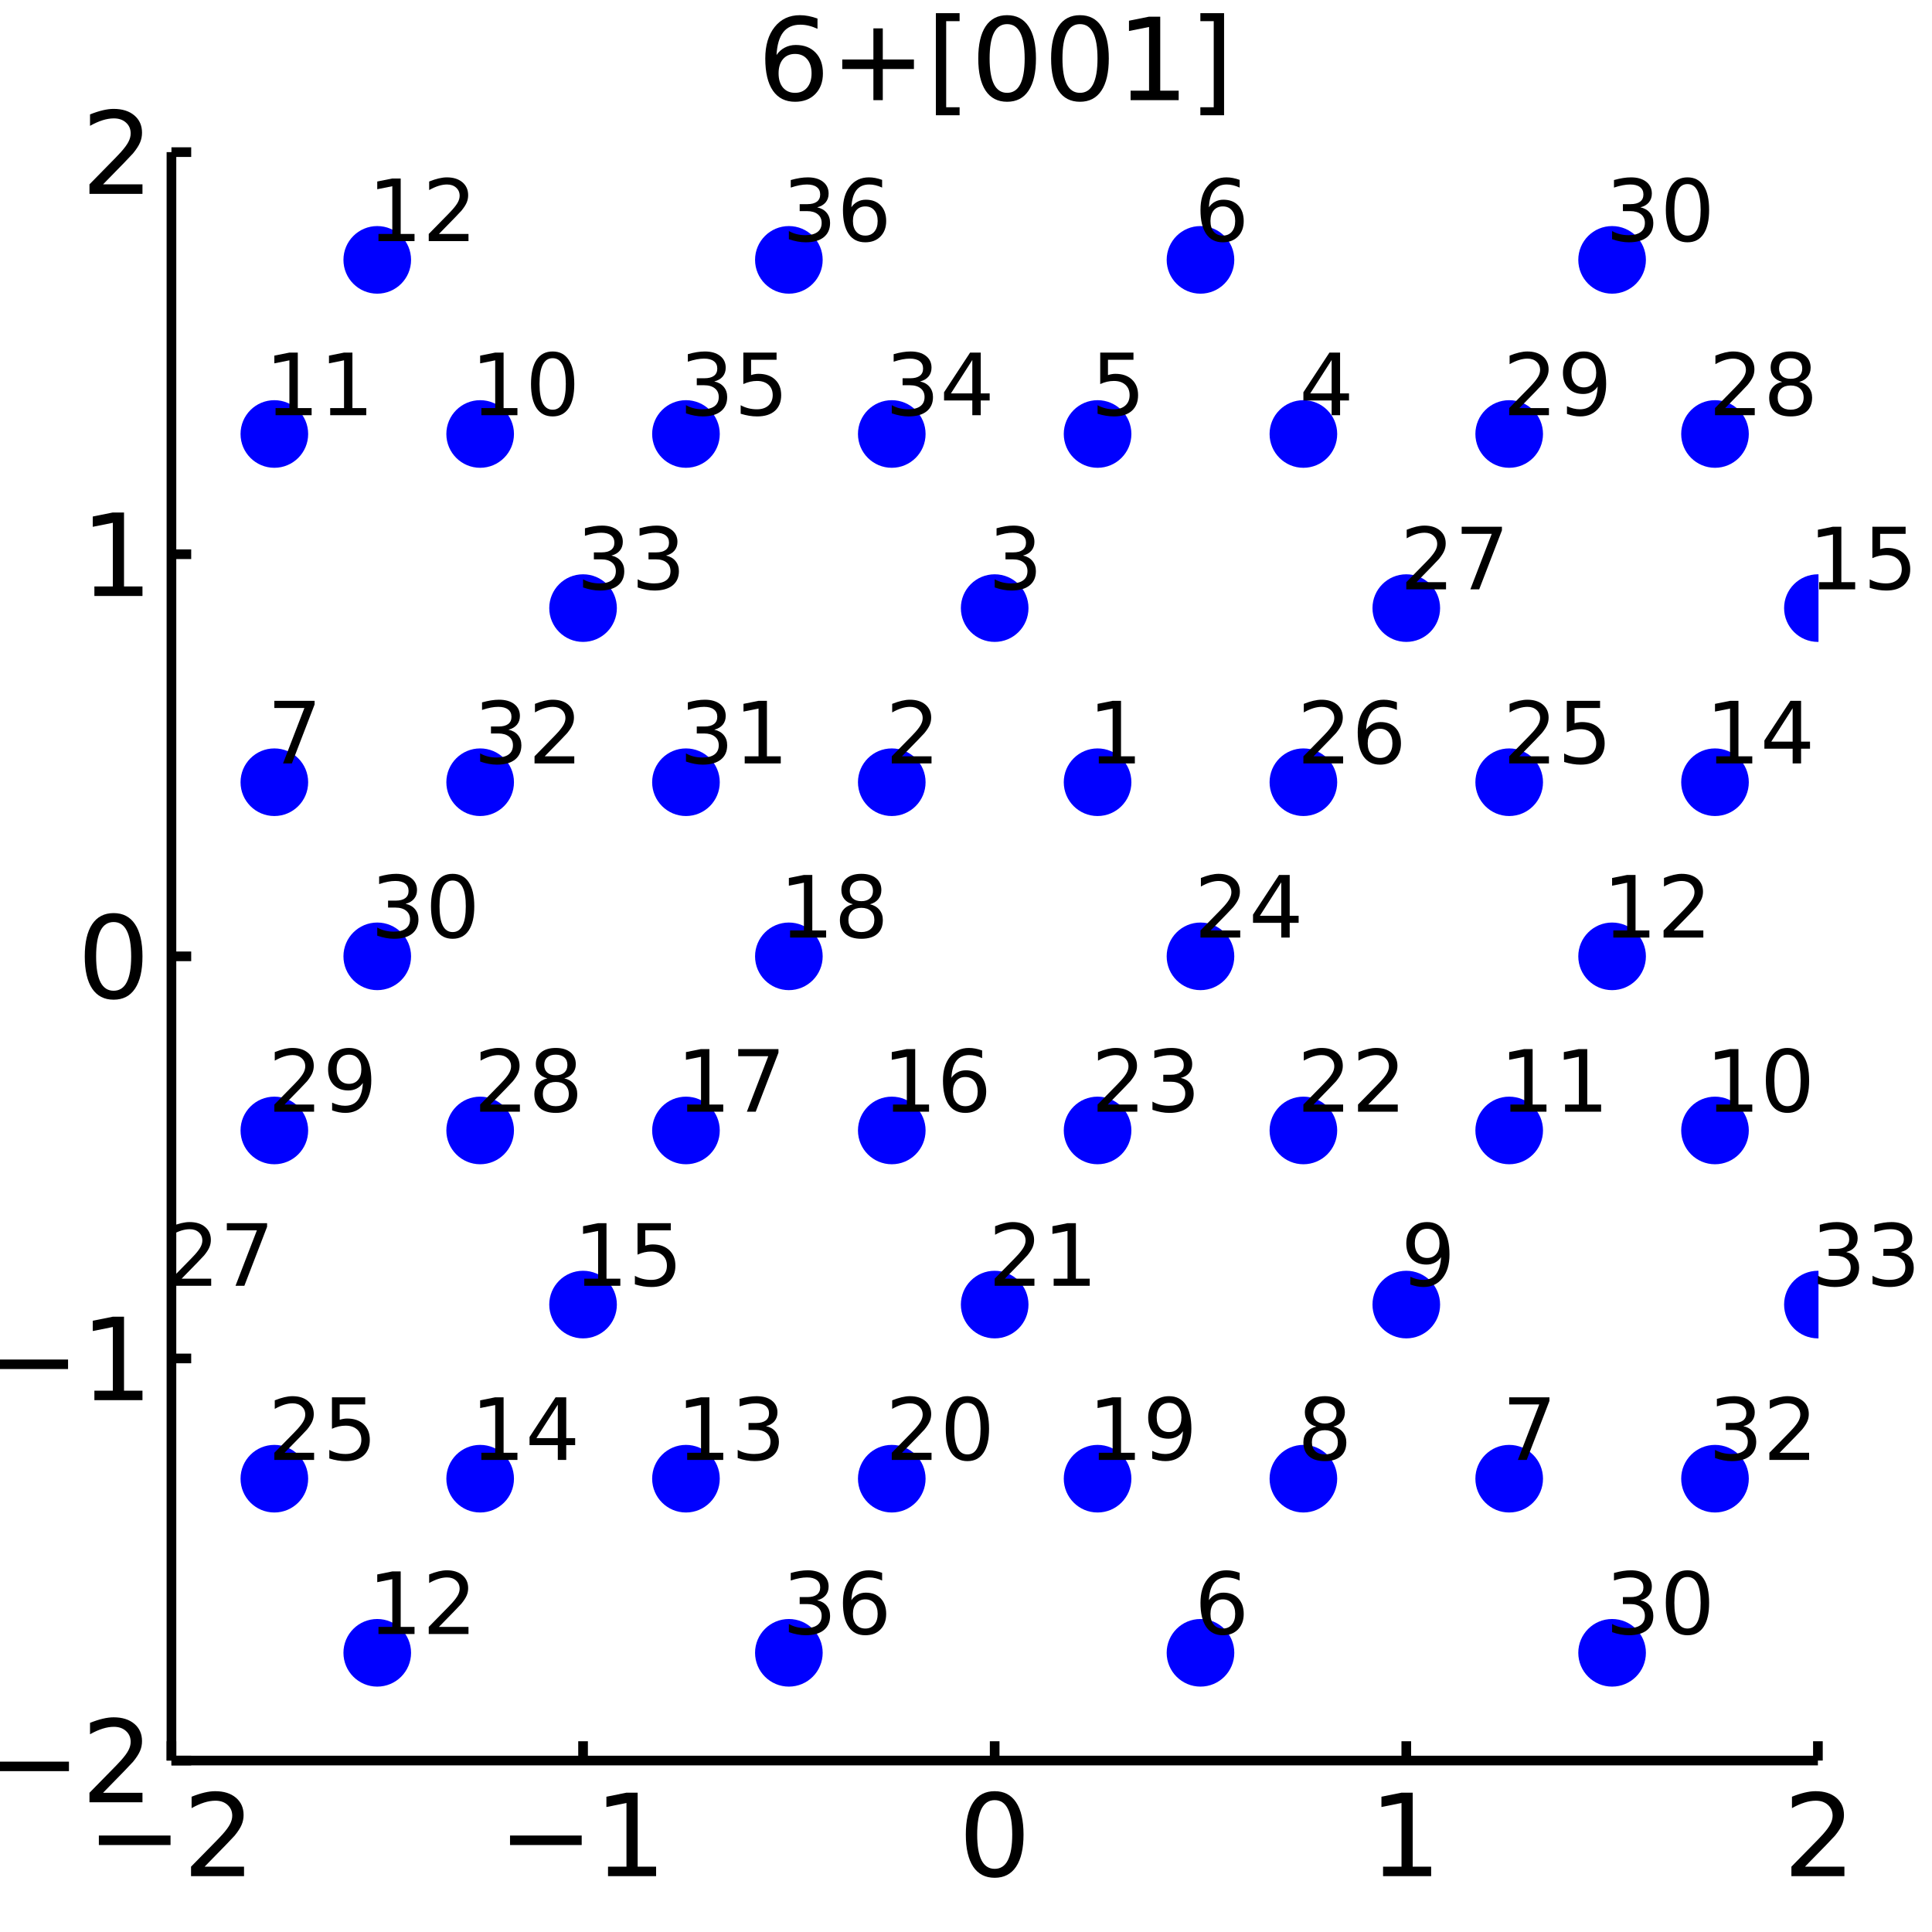<?xml version="1.0" encoding="utf-8"?>
<svg xmlns="http://www.w3.org/2000/svg" xmlns:xlink="http://www.w3.org/1999/xlink" width="200" height="200" viewBox="0 0 800 800">
<rect x="0" y="0" width="800" height="800" fill="#808080" stroke="none"/>
<defs>
  <clipPath id="clip650">
    <rect x="0" y="0" width="800" height="800"/>
  </clipPath>
</defs>
<path clip-path="url(#clip650)" d="
M0 800 L800 800 L800 0 L0 0  Z
  " fill="#ffffff" fill-rule="evenodd" fill-opacity="1"/>
<defs>
  <clipPath id="clip651">
    <rect x="160" y="80" width="561" height="561"/>
  </clipPath>
</defs>
<path clip-path="url(#clip650)" d="
M70.992 729.008 L752.756 729.008 L752.756 62.992 L70.992 62.992  Z
  " fill="#ffffff" fill-rule="evenodd" fill-opacity="1"/>
<defs>
  <clipPath id="clip652">
    <rect x="70" y="62" width="683" height="667"/>
  </clipPath>
</defs>
<polyline clip-path="url(#clip650)" style="stroke:#000000; stroke-width:4; stroke-opacity:1; fill:none" points="
  70.992,729.008 752.756,729.008 
  "/>
<polyline clip-path="url(#clip650)" style="stroke:#000000; stroke-width:4; stroke-opacity:1; fill:none" points="
  70.992,729.008 70.992,721.016 
  "/>
<polyline clip-path="url(#clip650)" style="stroke:#000000; stroke-width:4; stroke-opacity:1; fill:none" points="
  241.433,729.008 241.433,721.016 
  "/>
<polyline clip-path="url(#clip650)" style="stroke:#000000; stroke-width:4; stroke-opacity:1; fill:none" points="
  411.874,729.008 411.874,721.016 
  "/>
<polyline clip-path="url(#clip650)" style="stroke:#000000; stroke-width:4; stroke-opacity:1; fill:none" points="
  582.315,729.008 582.315,721.016 
  "/>
<polyline clip-path="url(#clip650)" style="stroke:#000000; stroke-width:4; stroke-opacity:1; fill:none" points="
  752.756,729.008 752.756,721.016 
  "/>
<path clip-path="url(#clip650)" d="M 0 0 M40.934 760.051 L70.61 760.051 L70.61 763.986 L40.934 763.986 L40.934 760.051 Z" fill="#000000" fill-rule="evenodd" fill-opacity="1" /><path clip-path="url(#clip650)" d="M 0 0 M84.731 772.945 L101.05 772.945 L101.05 776.88 L79.106 776.88 L79.106 772.945 Q81.767 770.19 86.351 765.56 Q90.957 760.908 92.138 759.565 Q94.383 757.042 95.263 755.306 Q96.166 753.547 96.166 751.857 Q96.166 749.102 94.221 747.366 Q92.3 745.63 89.198 745.63 Q86.999 745.63 84.545 746.394 Q82.115 747.158 79.337 748.709 L79.337 743.987 Q82.161 742.852 84.615 742.274 Q87.068 741.695 89.106 741.695 Q94.476 741.695 97.67 744.38 Q100.865 747.065 100.865 751.556 Q100.865 753.686 100.054 755.607 Q99.267 757.505 97.161 760.098 Q96.582 760.769 93.48 763.986 Q90.379 767.181 84.731 772.945 Z" fill="#000000" fill-rule="evenodd" fill-opacity="1" /><path clip-path="url(#clip650)" d="M 0 0 M211.19 760.051 L240.866 760.051 L240.866 763.986 L211.19 763.986 L211.19 760.051 Z" fill="#000000" fill-rule="evenodd" fill-opacity="1" /><path clip-path="url(#clip650)" d="M 0 0 M251.769 772.945 L259.408 772.945 L259.408 746.579 L251.097 748.246 L251.097 743.987 L259.361 742.32 L264.037 742.32 L264.037 772.945 L271.676 772.945 L271.676 776.88 L251.769 776.88 L251.769 772.945 Z" fill="#000000" fill-rule="evenodd" fill-opacity="1" /><path clip-path="url(#clip650)" d="M 0 0 M411.874 745.399 Q408.263 745.399 406.434 748.963 Q404.629 752.505 404.629 759.635 Q404.629 766.741 406.434 770.306 Q408.263 773.847 411.874 773.847 Q415.508 773.847 417.314 770.306 Q419.142 766.741 419.142 759.635 Q419.142 752.505 417.314 748.963 Q415.508 745.399 411.874 745.399 M411.874 741.695 Q417.684 741.695 420.74 746.301 Q423.818 750.885 423.818 759.635 Q423.818 768.361 420.74 772.968 Q417.684 777.551 411.874 777.551 Q406.064 777.551 402.985 772.968 Q399.93 768.361 399.93 759.635 Q399.93 750.885 402.985 746.301 Q406.064 741.695 411.874 741.695 Z" fill="#000000" fill-rule="evenodd" fill-opacity="1" /><path clip-path="url(#clip650)" d="M 0 0 M572.697 772.945 L580.336 772.945 L580.336 746.579 L572.026 748.246 L572.026 743.987 L580.29 742.32 L584.965 742.32 L584.965 772.945 L592.604 772.945 L592.604 776.88 L572.697 776.88 L572.697 772.945 Z" fill="#000000" fill-rule="evenodd" fill-opacity="1" /><path clip-path="url(#clip650)" d="M 0 0 M747.409 772.945 L763.728 772.945 L763.728 776.88 L741.784 776.88 L741.784 772.945 Q744.446 770.19 749.029 765.56 Q753.636 760.908 754.816 759.565 Q757.061 757.042 757.941 755.306 Q758.844 753.547 758.844 751.857 Q758.844 749.102 756.899 747.366 Q754.978 745.63 751.876 745.63 Q749.677 745.63 747.224 746.394 Q744.793 747.158 742.015 748.709 L742.015 743.987 Q744.839 742.852 747.293 742.274 Q749.747 741.695 751.784 741.695 Q757.154 741.695 760.348 744.38 Q763.543 747.065 763.543 751.556 Q763.543 753.686 762.733 755.607 Q761.946 757.505 759.839 760.098 Q759.261 760.769 756.159 763.986 Q753.057 767.181 747.409 772.945 Z" fill="#000000" fill-rule="evenodd" fill-opacity="1" /><polyline clip-path="url(#clip650)" style="stroke:#000000; stroke-width:4; stroke-opacity:1; fill:none" points="
  70.992,729.008 70.992,62.992 
  "/>
<polyline clip-path="url(#clip650)" style="stroke:#000000; stroke-width:4; stroke-opacity:1; fill:none" points="
  70.992,729.008 79.173,729.008 
  "/>
<polyline clip-path="url(#clip650)" style="stroke:#000000; stroke-width:4; stroke-opacity:1; fill:none" points="
  70.992,562.504 79.173,562.504 
  "/>
<polyline clip-path="url(#clip650)" style="stroke:#000000; stroke-width:4; stroke-opacity:1; fill:none" points="
  70.992,396 79.173,396 
  "/>
<polyline clip-path="url(#clip650)" style="stroke:#000000; stroke-width:4; stroke-opacity:1; fill:none" points="
  70.992,229.496 79.173,229.496 
  "/>
<polyline clip-path="url(#clip650)" style="stroke:#000000; stroke-width:4; stroke-opacity:1; fill:none" points="
  70.992,62.992 79.173,62.992 
  "/>
<path clip-path="url(#clip650)" d="M 0 0 M-1.123 729.459 L28.552 729.459 L28.552 733.394 L-1.123 733.394 L-1.123 729.459 Z" fill="#000000" fill-rule="evenodd" fill-opacity="1" /><path clip-path="url(#clip650)" d="M 0 0 M42.673 742.353 L58.992 742.353 L58.992 746.288 L37.048 746.288 L37.048 742.353 Q39.71 739.598 44.293 734.968 Q48.9 730.316 50.08 728.973 Q52.325 726.45 53.205 724.714 Q54.108 722.955 54.108 721.265 Q54.108 718.51 52.163 716.774 Q50.242 715.038 47.14 715.038 Q44.941 715.038 42.488 715.802 Q40.057 716.566 37.279 718.117 L37.279 713.395 Q40.103 712.26 42.557 711.682 Q45.011 711.103 47.048 711.103 Q52.418 711.103 55.612 713.788 Q58.807 716.473 58.807 720.964 Q58.807 723.094 57.997 725.015 Q57.21 726.913 55.103 729.506 Q54.525 730.177 51.423 733.394 Q48.321 736.589 42.673 742.353 Z" fill="#000000" fill-rule="evenodd" fill-opacity="1" /><path clip-path="url(#clip650)" d="M 0 0 M-1.494 562.955 L28.182 562.955 L28.182 566.89 L-1.494 566.89 L-1.494 562.955 Z" fill="#000000" fill-rule="evenodd" fill-opacity="1" /><path clip-path="url(#clip650)" d="M 0 0 M39.085 575.849 L46.724 575.849 L46.724 549.483 L38.413 551.15 L38.413 546.891 L46.677 545.224 L51.353 545.224 L51.353 575.849 L58.992 575.849 L58.992 579.784 L39.085 579.784 L39.085 575.849 Z" fill="#000000" fill-rule="evenodd" fill-opacity="1" /><path clip-path="url(#clip650)" d="M 0 0 M47.048 381.799 Q43.437 381.799 41.608 385.363 Q39.802 388.905 39.802 396.035 Q39.802 403.141 41.608 406.706 Q43.437 410.248 47.048 410.248 Q50.682 410.248 52.487 406.706 Q54.316 403.141 54.316 396.035 Q54.316 388.905 52.487 385.363 Q50.682 381.799 47.048 381.799 M47.048 378.095 Q52.858 378.095 55.913 382.701 Q58.992 387.285 58.992 396.035 Q58.992 404.762 55.913 409.368 Q52.858 413.951 47.048 413.951 Q41.238 413.951 38.159 409.368 Q35.103 404.762 35.103 396.035 Q35.103 387.285 38.159 382.701 Q41.238 378.095 47.048 378.095 Z" fill="#000000" fill-rule="evenodd" fill-opacity="1" /><path clip-path="url(#clip650)" d="M 0 0 M39.085 242.841 L46.724 242.841 L46.724 216.475 L38.413 218.142 L38.413 213.883 L46.677 212.216 L51.353 212.216 L51.353 242.841 L58.992 242.841 L58.992 246.776 L39.085 246.776 L39.085 242.841 Z" fill="#000000" fill-rule="evenodd" fill-opacity="1" /><path clip-path="url(#clip650)" d="M 0 0 M42.673 76.337 L58.992 76.337 L58.992 80.272 L37.048 80.272 L37.048 76.337 Q39.71 73.582 44.293 68.953 Q48.9 64.3 50.08 62.957 Q52.325 60.434 53.205 58.698 Q54.108 56.939 54.108 55.249 Q54.108 52.495 52.163 50.758 Q50.242 49.022 47.14 49.022 Q44.941 49.022 42.488 49.786 Q40.057 50.55 37.279 52.101 L37.279 47.379 Q40.103 46.245 42.557 45.666 Q45.011 45.087 47.048 45.087 Q52.418 45.087 55.612 47.772 Q58.807 50.458 58.807 54.948 Q58.807 57.078 57.997 58.999 Q57.21 60.897 55.103 63.49 Q54.525 64.161 51.423 67.379 Q48.321 70.573 42.673 76.337 Z" fill="#000000" fill-rule="evenodd" fill-opacity="1" /><path clip-path="url(#clip650)" d="M 0 0 M329.224 22.329 Q326.076 22.329 324.224 24.481 Q322.395 26.634 322.395 30.384 Q322.395 34.111 324.224 36.287 Q326.076 38.44 329.224 38.44 Q332.372 38.44 334.201 36.287 Q336.053 34.111 336.053 30.384 Q336.053 26.634 334.201 24.481 Q332.372 22.329 329.224 22.329 M338.506 7.676 L338.506 11.935 Q336.747 11.102 334.942 10.662 Q333.159 10.222 331.4 10.222 Q326.77 10.222 324.317 13.347 Q321.886 16.472 321.539 22.791 Q322.905 20.778 324.965 19.713 Q327.025 18.625 329.502 18.625 Q334.71 18.625 337.719 21.796 Q340.752 24.944 340.752 30.384 Q340.752 35.708 337.604 38.926 Q334.455 42.143 329.224 42.143 Q323.229 42.143 320.057 37.56 Q316.886 32.953 316.886 24.227 Q316.886 16.032 320.775 11.171 Q324.664 6.287 331.215 6.287 Q332.974 6.287 334.756 6.634 Q336.562 6.981 338.506 7.676 Z" fill="#000000" fill-rule="evenodd" fill-opacity="1" /><path clip-path="url(#clip650)" d="M 0 0 M365.543 11.75 L365.543 24.643 L378.437 24.643 L378.437 28.579 L365.543 28.579 L365.543 41.472 L361.654 41.472 L361.654 28.579 L348.761 28.579 L348.761 24.643 L361.654 24.643 L361.654 11.75 L365.543 11.75 Z" fill="#000000" fill-rule="evenodd" fill-opacity="1" /><path clip-path="url(#clip650)" d="M 0 0 M387.534 5.454 L397.349 5.454 L397.349 8.764 L391.793 8.764 L391.793 44.412 L397.349 44.412 L397.349 47.722 L387.534 47.722 L387.534 5.454 Z" fill="#000000" fill-rule="evenodd" fill-opacity="1" /><path clip-path="url(#clip650)" d="M 0 0 M417.024 9.991 Q413.413 9.991 411.585 13.556 Q409.779 17.097 409.779 24.227 Q409.779 31.333 411.585 34.898 Q413.413 38.44 417.024 38.44 Q420.659 38.44 422.464 34.898 Q424.293 31.333 424.293 24.227 Q424.293 17.097 422.464 13.556 Q420.659 9.991 417.024 9.991 M417.024 6.287 Q422.835 6.287 425.89 10.893 Q428.969 15.477 428.969 24.227 Q428.969 32.953 425.89 37.56 Q422.835 42.143 417.024 42.143 Q411.214 42.143 408.136 37.56 Q405.08 32.953 405.08 24.227 Q405.08 15.477 408.136 10.893 Q411.214 6.287 417.024 6.287 Z" fill="#000000" fill-rule="evenodd" fill-opacity="1" /><path clip-path="url(#clip650)" d="M 0 0 M447.186 9.991 Q443.575 9.991 441.747 13.556 Q439.941 17.097 439.941 24.227 Q439.941 31.333 441.747 34.898 Q443.575 38.44 447.186 38.44 Q450.821 38.44 452.626 34.898 Q454.455 31.333 454.455 24.227 Q454.455 17.097 452.626 13.556 Q450.821 9.991 447.186 9.991 M447.186 6.287 Q452.996 6.287 456.052 10.893 Q459.131 15.477 459.131 24.227 Q459.131 32.953 456.052 37.56 Q452.996 42.143 447.186 42.143 Q441.376 42.143 438.297 37.56 Q435.242 32.953 435.242 24.227 Q435.242 15.477 438.297 10.893 Q441.376 6.287 447.186 6.287 Z" fill="#000000" fill-rule="evenodd" fill-opacity="1" /><path clip-path="url(#clip650)" d="M 0 0 M468.158 37.537 L475.797 37.537 L475.797 11.171 L467.487 12.838 L467.487 8.579 L475.751 6.912 L480.427 6.912 L480.427 37.537 L488.066 37.537 L488.066 41.472 L468.158 41.472 L468.158 37.537 Z" fill="#000000" fill-rule="evenodd" fill-opacity="1" /><path clip-path="url(#clip650)" d="M 0 0 M506.862 5.454 L506.862 47.722 L497.047 47.722 L497.047 44.412 L502.58 44.412 L502.58 8.764 L497.047 8.764 L497.047 5.454 L506.862 5.454 Z" fill="#000000" fill-rule="evenodd" fill-opacity="1" /><circle clip-path="url(#clip652)" cx="497.094" cy="684.393" r="14" fill="#0000ff" fill-rule="evenodd" fill-opacity="1" stroke="none"/>
<circle clip-path="url(#clip652)" cx="624.925" cy="612.295" r="14" fill="#0000ff" fill-rule="evenodd" fill-opacity="1" stroke="none"/>
<circle clip-path="url(#clip652)" cx="539.705" cy="612.295" r="14" fill="#0000ff" fill-rule="evenodd" fill-opacity="1" stroke="none"/>
<circle clip-path="url(#clip652)" cx="582.315" cy="540.197" r="14" fill="#0000ff" fill-rule="evenodd" fill-opacity="1" stroke="none"/>
<circle clip-path="url(#clip652)" cx="624.925" cy="468.098" r="14" fill="#0000ff" fill-rule="evenodd" fill-opacity="1" stroke="none"/>
<circle clip-path="url(#clip652)" cx="156.213" cy="684.393" r="14" fill="#0000ff" fill-rule="evenodd" fill-opacity="1" stroke="none"/>
<circle clip-path="url(#clip652)" cx="284.043" cy="612.295" r="14" fill="#0000ff" fill-rule="evenodd" fill-opacity="1" stroke="none"/>
<circle clip-path="url(#clip652)" cx="198.823" cy="612.295" r="14" fill="#0000ff" fill-rule="evenodd" fill-opacity="1" stroke="none"/>
<circle clip-path="url(#clip652)" cx="369.264" cy="468.098" r="14" fill="#0000ff" fill-rule="evenodd" fill-opacity="1" stroke="none"/>
<circle clip-path="url(#clip652)" cx="454.484" cy="612.295" r="14" fill="#0000ff" fill-rule="evenodd" fill-opacity="1" stroke="none"/>
<circle clip-path="url(#clip652)" cx="369.264" cy="612.295" r="14" fill="#0000ff" fill-rule="evenodd" fill-opacity="1" stroke="none"/>
<circle clip-path="url(#clip652)" cx="411.874" cy="540.197" r="14" fill="#0000ff" fill-rule="evenodd" fill-opacity="1" stroke="none"/>
<circle clip-path="url(#clip652)" cx="539.705" cy="468.098" r="14" fill="#0000ff" fill-rule="evenodd" fill-opacity="1" stroke="none"/>
<circle clip-path="url(#clip652)" cx="454.484" cy="468.098" r="14" fill="#0000ff" fill-rule="evenodd" fill-opacity="1" stroke="none"/>
<circle clip-path="url(#clip652)" cx="113.602" cy="612.295" r="14" fill="#0000ff" fill-rule="evenodd" fill-opacity="1" stroke="none"/>
<circle clip-path="url(#clip652)" cx="667.535" cy="684.393" r="14" fill="#0000ff" fill-rule="evenodd" fill-opacity="1" stroke="none"/>
<circle clip-path="url(#clip652)" cx="710.146" cy="612.295" r="14" fill="#0000ff" fill-rule="evenodd" fill-opacity="1" stroke="none"/>
<circle clip-path="url(#clip652)" cx="326.654" cy="684.393" r="14" fill="#0000ff" fill-rule="evenodd" fill-opacity="1" stroke="none"/>
<path clip-path="url(#clip650)" d="M 0 0 M506.348 662.26 Q503.987 662.26 502.598 663.874 Q501.226 665.489 501.226 668.301 Q501.226 671.096 502.598 672.728 Q503.987 674.343 506.348 674.343 Q508.709 674.343 510.081 672.728 Q511.469 671.096 511.469 668.301 Q511.469 665.489 510.081 663.874 Q508.709 662.26 506.348 662.26 M513.31 651.27 L513.31 654.465 Q511.99 653.84 510.636 653.51 Q509.299 653.18 507.98 653.18 Q504.508 653.18 502.667 655.524 Q500.844 657.867 500.584 662.607 Q501.608 661.097 503.153 660.298 Q504.699 659.482 506.556 659.482 Q510.462 659.482 512.719 661.86 Q514.994 664.222 514.994 668.301 Q514.994 672.294 512.633 674.708 Q510.272 677.121 506.348 677.121 Q501.851 677.121 499.473 673.683 Q497.094 670.228 497.094 663.683 Q497.094 657.538 500.011 653.892 Q502.928 650.229 507.841 650.229 Q509.16 650.229 510.497 650.489 Q511.851 650.749 513.31 651.27 Z" fill="#000000" fill-rule="evenodd" fill-opacity="1" /><path clip-path="url(#clip650)" d="M 0 0 M624.925 578.599 L641.592 578.599 L641.592 580.092 L632.182 604.519 L628.519 604.519 L637.373 581.55 L624.925 581.55 L624.925 578.599 Z" fill="#000000" fill-rule="evenodd" fill-opacity="1" /><path clip-path="url(#clip650)" d="M 0 0 M548.594 592.21 Q546.094 592.21 544.653 593.547 Q543.229 594.884 543.229 597.227 Q543.229 599.571 544.653 600.908 Q546.094 602.245 548.594 602.245 Q551.094 602.245 552.535 600.908 Q553.975 599.554 553.975 597.227 Q553.975 594.884 552.535 593.547 Q551.111 592.21 548.594 592.21 M545.087 590.717 Q542.83 590.161 541.562 588.616 Q540.312 587.071 540.312 584.849 Q540.312 581.741 542.517 579.936 Q544.739 578.13 548.594 578.13 Q552.465 578.13 554.67 579.936 Q556.875 581.741 556.875 584.849 Q556.875 587.071 555.607 588.616 Q554.357 590.161 552.118 590.717 Q554.653 591.307 556.059 593.026 Q557.482 594.745 557.482 597.227 Q557.482 600.995 555.173 603.009 Q552.882 605.022 548.594 605.022 Q544.305 605.022 541.996 603.009 Q539.705 600.995 539.705 597.227 Q539.705 594.745 541.128 593.026 Q542.552 591.307 545.087 590.717 M543.802 585.179 Q543.802 587.193 545.052 588.321 Q546.319 589.45 548.594 589.45 Q550.85 589.45 552.118 588.321 Q553.403 587.193 553.403 585.179 Q553.403 583.165 552.118 582.036 Q550.85 580.908 548.594 580.908 Q546.319 580.908 545.052 582.036 Q543.802 583.165 543.802 585.179 Z" fill="#000000" fill-rule="evenodd" fill-opacity="1" /><path clip-path="url(#clip650)" d="M 0 0 M583.982 531.882 L583.982 528.688 Q585.301 529.313 586.655 529.643 Q588.009 529.973 589.311 529.973 Q592.784 529.973 594.607 527.646 Q596.447 525.303 596.707 520.546 Q595.7 522.039 594.155 522.837 Q592.61 523.636 590.735 523.636 Q586.846 523.636 584.572 521.292 Q582.315 518.931 582.315 514.851 Q582.315 510.858 584.676 508.445 Q587.037 506.032 590.961 506.032 Q595.457 506.032 597.818 509.487 Q600.197 512.924 600.197 519.487 Q600.197 525.615 597.28 529.278 Q594.381 532.924 589.468 532.924 Q588.148 532.924 586.794 532.664 Q585.44 532.403 583.982 531.882 M590.961 520.893 Q593.322 520.893 594.693 519.278 Q596.082 517.664 596.082 514.851 Q596.082 512.056 594.693 510.442 Q593.322 508.81 590.961 508.81 Q588.6 508.81 587.211 510.442 Q585.839 512.056 585.839 514.851 Q585.839 517.664 587.211 519.278 Q588.6 520.893 590.961 520.893 Z" fill="#000000" fill-rule="evenodd" fill-opacity="1" /><path clip-path="url(#clip650)" d="M 0 0 M625.429 457.371 L631.158 457.371 L631.158 437.597 L624.925 438.847 L624.925 435.652 L631.123 434.402 L634.63 434.402 L634.63 457.371 L640.359 457.371 L640.359 460.322 L625.429 460.322 L625.429 457.371 Z" fill="#000000" fill-rule="evenodd" fill-opacity="1" /><path clip-path="url(#clip650)" d="M 0 0 M648.05 457.371 L653.779 457.371 L653.779 437.597 L647.547 438.847 L647.547 435.652 L653.744 434.402 L657.251 434.402 L657.251 457.371 L662.981 457.371 L662.981 460.322 L648.05 460.322 L648.05 457.371 Z" fill="#000000" fill-rule="evenodd" fill-opacity="1" /><path clip-path="url(#clip650)" d="M 0 0 M156.716 673.666 L162.445 673.666 L162.445 653.892 L156.213 655.142 L156.213 651.947 L162.41 650.697 L165.917 650.697 L165.917 673.666 L171.647 673.666 L171.647 676.617 L156.716 676.617 L156.716 673.666 Z" fill="#000000" fill-rule="evenodd" fill-opacity="1" /><path clip-path="url(#clip650)" d="M 0 0 M181.751 673.666 L193.99 673.666 L193.99 676.617 L177.532 676.617 L177.532 673.666 Q179.528 671.6 182.966 668.128 Q186.421 664.638 187.306 663.631 Q188.99 661.739 189.65 660.437 Q190.327 659.117 190.327 657.85 Q190.327 655.784 188.869 654.482 Q187.428 653.18 185.101 653.18 Q183.452 653.18 181.612 653.753 Q179.789 654.326 177.706 655.489 L177.706 651.947 Q179.824 651.097 181.664 650.663 Q183.504 650.229 185.032 650.229 Q189.06 650.229 191.455 652.242 Q193.851 654.256 193.851 657.624 Q193.851 659.222 193.244 660.663 Q192.653 662.086 191.074 664.031 Q190.639 664.534 188.313 666.947 Q185.987 669.343 181.751 673.666 Z" fill="#000000" fill-rule="evenodd" fill-opacity="1" /><path clip-path="url(#clip650)" d="M 0 0 M284.547 601.568 L290.276 601.568 L290.276 581.793 L284.043 583.043 L284.043 579.849 L290.241 578.599 L293.748 578.599 L293.748 601.568 L299.477 601.568 L299.477 604.519 L284.547 604.519 L284.547 601.568 Z" fill="#000000" fill-rule="evenodd" fill-opacity="1" /><path clip-path="url(#clip650)" d="M 0 0 M317.185 590.543 Q319.703 591.082 321.109 592.783 Q322.533 594.484 322.533 596.984 Q322.533 600.821 319.894 602.922 Q317.255 605.022 312.394 605.022 Q310.762 605.022 309.026 604.693 Q307.307 604.38 305.467 603.738 L305.467 600.352 Q306.925 601.203 308.661 601.637 Q310.397 602.071 312.29 602.071 Q315.588 602.071 317.307 600.769 Q319.043 599.467 319.043 596.984 Q319.043 594.693 317.429 593.408 Q315.831 592.106 312.967 592.106 L309.946 592.106 L309.946 589.224 L313.106 589.224 Q315.692 589.224 317.064 588.2 Q318.435 587.158 318.435 585.214 Q318.435 583.217 317.012 582.158 Q315.606 581.082 312.967 581.082 Q311.526 581.082 309.877 581.394 Q308.227 581.707 306.248 582.366 L306.248 579.241 Q308.245 578.686 309.981 578.408 Q311.734 578.13 313.279 578.13 Q317.272 578.13 319.599 579.953 Q321.925 581.759 321.925 584.849 Q321.925 587.002 320.692 588.495 Q319.46 589.97 317.185 590.543 Z" fill="#000000" fill-rule="evenodd" fill-opacity="1" /><path clip-path="url(#clip650)" d="M 0 0 M199.326 601.568 L205.055 601.568 L205.055 581.793 L198.823 583.043 L198.823 579.849 L205.021 578.599 L208.528 578.599 L208.528 601.568 L214.257 601.568 L214.257 604.519 L199.326 604.519 L199.326 601.568 Z" fill="#000000" fill-rule="evenodd" fill-opacity="1" /><path clip-path="url(#clip650)" d="M 0 0 M230.975 581.654 L222.121 595.491 L230.975 595.491 L230.975 581.654 M230.055 578.599 L234.465 578.599 L234.465 595.491 L238.163 595.491 L238.163 598.408 L234.465 598.408 L234.465 604.519 L230.975 604.519 L230.975 598.408 L219.274 598.408 L219.274 595.022 L230.055 578.599 Z" fill="#000000" fill-rule="evenodd" fill-opacity="1" /><path clip-path="url(#clip650)" d="M 0 0 M369.767 457.371 L375.496 457.371 L375.496 437.597 L369.264 438.847 L369.264 435.652 L375.462 434.402 L378.969 434.402 L378.969 457.371 L384.698 457.371 L384.698 460.322 L369.767 460.322 L369.767 457.371 Z" fill="#000000" fill-rule="evenodd" fill-opacity="1" /><path clip-path="url(#clip650)" d="M 0 0 M399.715 445.965 Q397.354 445.965 395.965 447.579 Q394.594 449.194 394.594 452.006 Q394.594 454.802 395.965 456.433 Q397.354 458.048 399.715 458.048 Q402.076 458.048 403.448 456.433 Q404.837 454.802 404.837 452.006 Q404.837 449.194 403.448 447.579 Q402.076 445.965 399.715 445.965 M406.677 434.975 L406.677 438.17 Q405.357 437.545 404.003 437.215 Q402.666 436.885 401.347 436.885 Q397.875 436.885 396.034 439.229 Q394.212 441.572 393.951 446.312 Q394.975 444.802 396.521 444.003 Q398.066 443.187 399.923 443.187 Q403.83 443.187 406.086 445.565 Q408.361 447.927 408.361 452.006 Q408.361 455.999 406 458.413 Q403.639 460.826 399.715 460.826 Q395.219 460.826 392.84 457.388 Q390.462 453.933 390.462 447.388 Q390.462 441.243 393.378 437.597 Q396.295 433.934 401.208 433.934 Q402.527 433.934 403.864 434.194 Q405.218 434.454 406.677 434.975 Z" fill="#000000" fill-rule="evenodd" fill-opacity="1" /><path clip-path="url(#clip650)" d="M 0 0 M454.988 601.568 L460.717 601.568 L460.717 581.793 L454.484 583.043 L454.484 579.849 L460.682 578.599 L464.189 578.599 L464.189 601.568 L469.918 601.568 L469.918 604.519 L454.988 604.519 L454.988 601.568 Z" fill="#000000" fill-rule="evenodd" fill-opacity="1" /><path clip-path="url(#clip650)" d="M 0 0 M477.106 603.981 L477.106 600.786 Q478.425 601.411 479.779 601.741 Q481.133 602.071 482.435 602.071 Q485.908 602.071 487.731 599.745 Q489.571 597.401 489.831 592.644 Q488.824 594.137 487.279 594.936 Q485.734 595.734 483.859 595.734 Q479.97 595.734 477.696 593.391 Q475.439 591.029 475.439 586.95 Q475.439 582.957 477.8 580.543 Q480.161 578.13 484.085 578.13 Q488.581 578.13 490.942 581.585 Q493.321 585.023 493.321 591.585 Q493.321 597.713 490.404 601.377 Q487.505 605.022 482.592 605.022 Q481.272 605.022 479.918 604.762 Q478.564 604.502 477.106 603.981 M484.085 592.991 Q486.446 592.991 487.817 591.377 Q489.206 589.762 489.206 586.95 Q489.206 584.154 487.817 582.54 Q486.446 580.908 484.085 580.908 Q481.724 580.908 480.335 582.54 Q478.963 584.154 478.963 586.95 Q478.963 589.762 480.335 591.377 Q481.724 592.991 484.085 592.991 Z" fill="#000000" fill-rule="evenodd" fill-opacity="1" /><path clip-path="url(#clip650)" d="M 0 0 M373.483 601.568 L385.722 601.568 L385.722 604.519 L369.264 604.519 L369.264 601.568 Q371.26 599.502 374.698 596.029 Q378.153 592.54 379.038 591.533 Q380.722 589.641 381.382 588.338 Q382.059 587.019 382.059 585.752 Q382.059 583.686 380.601 582.384 Q379.16 581.082 376.833 581.082 Q375.184 581.082 373.344 581.654 Q371.521 582.227 369.437 583.391 L369.437 579.849 Q371.555 578.998 373.396 578.564 Q375.236 578.13 376.764 578.13 Q380.791 578.13 383.187 580.144 Q385.583 582.158 385.583 585.526 Q385.583 587.123 384.976 588.564 Q384.385 589.988 382.805 591.932 Q382.371 592.436 380.045 594.849 Q377.719 597.245 373.483 601.568 Z" fill="#000000" fill-rule="evenodd" fill-opacity="1" /><path clip-path="url(#clip650)" d="M 0 0 M400.583 580.908 Q397.875 580.908 396.503 583.582 Q395.149 586.238 395.149 591.585 Q395.149 596.915 396.503 599.588 Q397.875 602.245 400.583 602.245 Q403.309 602.245 404.663 599.588 Q406.034 596.915 406.034 591.585 Q406.034 586.238 404.663 583.582 Q403.309 580.908 400.583 580.908 M400.583 578.13 Q404.941 578.13 407.232 581.585 Q409.541 585.023 409.541 591.585 Q409.541 598.13 407.232 601.585 Q404.941 605.022 400.583 605.022 Q396.225 605.022 393.916 601.585 Q391.625 598.13 391.625 591.585 Q391.625 585.023 393.916 581.585 Q396.225 578.13 400.583 578.13 Z" fill="#000000" fill-rule="evenodd" fill-opacity="1" /><path clip-path="url(#clip650)" d="M 0 0 M416.093 529.469 L428.332 529.469 L428.332 532.421 L411.874 532.421 L411.874 529.469 Q413.871 527.403 417.308 523.931 Q420.763 520.442 421.648 519.435 Q423.332 517.542 423.992 516.24 Q424.669 514.921 424.669 513.653 Q424.669 511.587 423.211 510.285 Q421.77 508.983 419.443 508.983 Q417.794 508.983 415.954 509.556 Q414.131 510.129 412.048 511.292 L412.048 507.751 Q414.166 506.9 416.006 506.466 Q417.846 506.032 419.374 506.032 Q423.402 506.032 425.798 508.046 Q428.193 510.06 428.193 513.428 Q428.193 515.025 427.586 516.466 Q426.995 517.889 425.416 519.834 Q424.982 520.337 422.655 522.751 Q420.329 525.146 416.093 529.469 Z" fill="#000000" fill-rule="evenodd" fill-opacity="1" /><path clip-path="url(#clip650)" d="M 0 0 M436.301 529.469 L442.03 529.469 L442.03 509.695 L435.797 510.945 L435.797 507.751 L441.995 506.501 L445.502 506.501 L445.502 529.469 L451.231 529.469 L451.231 532.421 L436.301 532.421 L436.301 529.469 Z" fill="#000000" fill-rule="evenodd" fill-opacity="1" /><path clip-path="url(#clip650)" d="M 0 0 M543.923 457.371 L556.163 457.371 L556.163 460.322 L539.705 460.322 L539.705 457.371 Q541.701 455.305 545.139 451.833 Q548.594 448.343 549.479 447.336 Q551.163 445.444 551.823 444.142 Q552.5 442.822 552.5 441.555 Q552.5 439.489 551.041 438.187 Q549.601 436.885 547.274 436.885 Q545.625 436.885 543.785 437.458 Q541.962 438.031 539.878 439.194 L539.878 435.652 Q541.996 434.802 543.837 434.368 Q545.677 433.934 547.205 433.934 Q551.232 433.934 553.628 435.947 Q556.024 437.961 556.024 441.329 Q556.024 442.927 555.416 444.368 Q554.826 445.791 553.246 447.736 Q552.812 448.239 550.486 450.652 Q548.16 453.048 543.923 457.371 Z" fill="#000000" fill-rule="evenodd" fill-opacity="1" /><path clip-path="url(#clip650)" d="M 0 0 M566.545 457.371 L578.784 457.371 L578.784 460.322 L562.326 460.322 L562.326 457.371 Q564.323 455.305 567.76 451.833 Q571.215 448.343 572.1 447.336 Q573.784 445.444 574.444 444.142 Q575.121 442.822 575.121 441.555 Q575.121 439.489 573.663 438.187 Q572.222 436.885 569.896 436.885 Q568.246 436.885 566.406 437.458 Q564.583 438.031 562.5 439.194 L562.5 435.652 Q564.618 434.802 566.458 434.368 Q568.298 433.934 569.826 433.934 Q573.854 433.934 576.25 435.947 Q578.645 437.961 578.645 441.329 Q578.645 442.927 578.038 444.368 Q577.448 445.791 575.868 447.736 Q575.434 448.239 573.107 450.652 Q570.781 453.048 566.545 457.371 Z" fill="#000000" fill-rule="evenodd" fill-opacity="1" /><path clip-path="url(#clip650)" d="M 0 0 M458.703 457.371 L470.942 457.371 L470.942 460.322 L454.484 460.322 L454.484 457.371 Q456.481 455.305 459.918 451.833 Q463.373 448.343 464.259 447.336 Q465.943 445.444 466.602 444.142 Q467.279 442.822 467.279 441.555 Q467.279 439.489 465.821 438.187 Q464.38 436.885 462.054 436.885 Q460.404 436.885 458.564 437.458 Q456.741 438.031 454.658 439.194 L454.658 435.652 Q456.776 434.802 458.616 434.368 Q460.456 433.934 461.984 433.934 Q466.012 433.934 468.408 435.947 Q470.804 437.961 470.804 441.329 Q470.804 442.927 470.196 444.368 Q469.606 445.791 468.026 447.736 Q467.592 448.239 465.265 450.652 Q462.939 453.048 458.703 457.371 Z" fill="#000000" fill-rule="evenodd" fill-opacity="1" /><path clip-path="url(#clip650)" d="M 0 0 M488.929 446.347 Q491.446 446.885 492.852 448.586 Q494.276 450.288 494.276 452.788 Q494.276 456.624 491.637 458.725 Q488.998 460.826 484.137 460.826 Q482.505 460.826 480.769 460.496 Q479.05 460.183 477.21 459.541 L477.21 456.156 Q478.668 457.006 480.404 457.44 Q482.14 457.874 484.033 457.874 Q487.331 457.874 489.05 456.572 Q490.786 455.27 490.786 452.788 Q490.786 450.496 489.172 449.211 Q487.574 447.909 484.71 447.909 L481.689 447.909 L481.689 445.027 L484.849 445.027 Q487.435 445.027 488.807 444.003 Q490.179 442.961 490.179 441.017 Q490.179 439.02 488.755 437.961 Q487.349 436.885 484.71 436.885 Q483.269 436.885 481.62 437.197 Q479.97 437.51 477.991 438.17 L477.991 435.045 Q479.988 434.489 481.724 434.211 Q483.477 433.934 485.022 433.934 Q489.015 433.934 491.342 435.756 Q493.668 437.562 493.668 440.652 Q493.668 442.805 492.435 444.298 Q491.203 445.774 488.929 446.347 Z" fill="#000000" fill-rule="evenodd" fill-opacity="1" /><path clip-path="url(#clip650)" d="M 0 0 M117.821 601.568 L130.061 601.568 L130.061 604.519 L113.602 604.519 L113.602 601.568 Q115.599 599.502 119.036 596.029 Q122.491 592.54 123.377 591.533 Q125.061 589.641 125.72 588.338 Q126.397 587.019 126.397 585.752 Q126.397 583.686 124.939 582.384 Q123.498 581.082 121.172 581.082 Q119.522 581.082 117.682 581.654 Q115.859 582.227 113.776 583.391 L113.776 579.849 Q115.894 578.998 117.734 578.564 Q119.575 578.13 121.102 578.13 Q125.13 578.13 127.526 580.144 Q129.922 582.158 129.922 585.526 Q129.922 587.123 129.314 588.564 Q128.724 589.988 127.144 591.932 Q126.71 592.436 124.384 594.849 Q122.057 597.245 117.821 601.568 Z" fill="#000000" fill-rule="evenodd" fill-opacity="1" /><path clip-path="url(#clip650)" d="M 0 0 M137.456 578.599 L151.224 578.599 L151.224 581.55 L140.668 581.55 L140.668 587.904 Q141.432 587.644 142.196 587.523 Q142.96 587.384 143.724 587.384 Q148.064 587.384 150.599 589.762 Q153.133 592.141 153.133 596.203 Q153.133 600.387 150.529 602.713 Q147.925 605.022 143.186 605.022 Q141.554 605.022 139.852 604.745 Q138.168 604.467 136.363 603.911 L136.363 600.387 Q137.925 601.238 139.592 601.654 Q141.258 602.071 143.116 602.071 Q146.12 602.071 147.873 600.491 Q149.626 598.911 149.626 596.203 Q149.626 593.495 147.873 591.915 Q146.12 590.335 143.116 590.335 Q141.71 590.335 140.304 590.648 Q138.915 590.96 137.456 591.62 L137.456 578.599 Z" fill="#000000" fill-rule="evenodd" fill-opacity="1" /><path clip-path="url(#clip650)" d="M 0 0 M679.254 662.642 Q681.771 663.18 683.178 664.881 Q684.601 666.583 684.601 669.083 Q684.601 672.919 681.962 675.02 Q679.324 677.121 674.462 677.121 Q672.831 677.121 671.094 676.791 Q669.376 676.478 667.535 675.836 L667.535 672.451 Q668.994 673.301 670.73 673.735 Q672.466 674.169 674.358 674.169 Q677.657 674.169 679.376 672.867 Q681.112 671.565 681.112 669.083 Q681.112 666.791 679.497 665.506 Q677.9 664.204 675.035 664.204 L672.015 664.204 L672.015 661.322 L675.174 661.322 Q677.761 661.322 679.133 660.298 Q680.504 659.256 680.504 657.312 Q680.504 655.315 679.081 654.256 Q677.674 653.18 675.035 653.18 Q673.594 653.18 671.945 653.492 Q670.296 653.805 668.317 654.465 L668.317 651.34 Q670.313 650.784 672.049 650.506 Q673.803 650.229 675.348 650.229 Q679.341 650.229 681.667 652.051 Q683.994 653.857 683.994 656.947 Q683.994 659.1 682.761 660.593 Q681.528 662.069 679.254 662.642 Z" fill="#000000" fill-rule="evenodd" fill-opacity="1" /><path clip-path="url(#clip650)" d="M 0 0 M698.751 653.006 Q696.042 653.006 694.671 655.68 Q693.317 658.336 693.317 663.683 Q693.317 669.013 694.671 671.687 Q696.042 674.343 698.751 674.343 Q701.476 674.343 702.83 671.687 Q704.202 669.013 704.202 663.683 Q704.202 658.336 702.83 655.68 Q701.476 653.006 698.751 653.006 M698.751 650.229 Q703.108 650.229 705.4 653.683 Q707.709 657.121 707.709 663.683 Q707.709 670.228 705.4 673.683 Q703.108 677.121 698.751 677.121 Q694.393 677.121 692.084 673.683 Q689.792 670.228 689.792 663.683 Q689.792 657.121 692.084 653.683 Q694.393 650.229 698.751 650.229 Z" fill="#000000" fill-rule="evenodd" fill-opacity="1" /><path clip-path="url(#clip650)" d="M 0 0 M721.864 590.543 Q724.382 591.082 725.788 592.783 Q727.212 594.484 727.212 596.984 Q727.212 600.821 724.573 602.922 Q721.934 605.022 717.073 605.022 Q715.441 605.022 713.705 604.693 Q711.986 604.38 710.146 603.738 L710.146 600.352 Q711.604 601.203 713.34 601.637 Q715.076 602.071 716.969 602.071 Q720.267 602.071 721.986 600.769 Q723.722 599.467 723.722 596.984 Q723.722 594.693 722.107 593.408 Q720.51 592.106 717.646 592.106 L714.625 592.106 L714.625 589.224 L717.785 589.224 Q720.371 589.224 721.743 588.2 Q723.114 587.158 723.114 585.214 Q723.114 583.217 721.691 582.158 Q720.285 581.082 717.646 581.082 Q716.205 581.082 714.555 581.394 Q712.906 581.707 710.927 582.366 L710.927 579.241 Q712.923 578.686 714.66 578.408 Q716.413 578.13 717.958 578.13 Q721.951 578.13 724.278 579.953 Q726.604 581.759 726.604 584.849 Q726.604 587.002 725.371 588.495 Q724.139 589.97 721.864 590.543 Z" fill="#000000" fill-rule="evenodd" fill-opacity="1" /><path clip-path="url(#clip650)" d="M 0 0 M736.882 601.568 L749.121 601.568 L749.121 604.519 L732.663 604.519 L732.663 601.568 Q734.659 599.502 738.097 596.029 Q741.552 592.54 742.437 591.533 Q744.121 589.641 744.781 588.338 Q745.458 587.019 745.458 585.752 Q745.458 583.686 744 582.384 Q742.559 581.082 740.232 581.082 Q738.583 581.082 736.743 581.654 Q734.92 582.227 732.837 583.391 L732.837 579.849 Q734.955 578.998 736.795 578.564 Q738.635 578.13 740.163 578.13 Q744.191 578.13 746.586 580.144 Q748.982 582.158 748.982 585.526 Q748.982 587.123 748.375 588.564 Q747.784 589.988 746.205 591.932 Q745.77 592.436 743.444 594.849 Q741.118 597.245 736.882 601.568 Z" fill="#000000" fill-rule="evenodd" fill-opacity="1" /><path clip-path="url(#clip650)" d="M 0 0 M338.372 662.642 Q340.89 663.18 342.296 664.881 Q343.719 666.583 343.719 669.083 Q343.719 672.919 341.081 675.02 Q338.442 677.121 333.581 677.121 Q331.949 677.121 330.213 676.791 Q328.494 676.478 326.654 675.836 L326.654 672.451 Q328.112 673.301 329.848 673.735 Q331.584 674.169 333.476 674.169 Q336.775 674.169 338.494 672.867 Q340.23 671.565 340.23 669.083 Q340.23 666.791 338.615 665.506 Q337.018 664.204 334.154 664.204 L331.133 664.204 L331.133 661.322 L334.292 661.322 Q336.879 661.322 338.251 660.298 Q339.622 659.256 339.622 657.312 Q339.622 655.315 338.199 654.256 Q336.792 653.18 334.154 653.18 Q332.713 653.18 331.063 653.492 Q329.414 653.805 327.435 654.465 L327.435 651.34 Q329.431 650.784 331.167 650.506 Q332.921 650.229 334.466 650.229 Q338.459 650.229 340.785 652.051 Q343.112 653.857 343.112 656.947 Q343.112 659.1 341.879 660.593 Q340.647 662.069 338.372 662.642 Z" fill="#000000" fill-rule="evenodd" fill-opacity="1" /><path clip-path="url(#clip650)" d="M 0 0 M358.303 662.26 Q355.942 662.26 354.553 663.874 Q353.181 665.489 353.181 668.301 Q353.181 671.096 354.553 672.728 Q355.942 674.343 358.303 674.343 Q360.664 674.343 362.035 672.728 Q363.424 671.096 363.424 668.301 Q363.424 665.489 362.035 663.874 Q360.664 662.26 358.303 662.26 M365.264 651.27 L365.264 654.465 Q363.945 653.84 362.591 653.51 Q361.254 653.18 359.935 653.18 Q356.462 653.18 354.622 655.524 Q352.799 657.867 352.539 662.607 Q353.563 661.097 355.108 660.298 Q356.653 659.482 358.511 659.482 Q362.417 659.482 364.674 661.86 Q366.948 664.222 366.948 668.301 Q366.948 672.294 364.587 674.708 Q362.226 677.121 358.303 677.121 Q353.806 677.121 351.428 673.683 Q349.049 670.228 349.049 663.683 Q349.049 657.538 351.966 653.892 Q354.883 650.229 359.796 650.229 Q361.115 650.229 362.452 650.489 Q363.806 650.749 365.264 651.27 Z" fill="#000000" fill-rule="evenodd" fill-opacity="1" /><circle clip-path="url(#clip652)" cx="369.264" cy="323.902" r="14" fill="#0000ff" fill-rule="evenodd" fill-opacity="1" stroke="none"/>
<circle clip-path="url(#clip652)" cx="113.602" cy="323.902" r="14" fill="#0000ff" fill-rule="evenodd" fill-opacity="1" stroke="none"/>
<circle clip-path="url(#clip652)" cx="113.602" cy="179.705" r="14" fill="#0000ff" fill-rule="evenodd" fill-opacity="1" stroke="none"/>
<circle clip-path="url(#clip652)" cx="241.433" cy="540.197" r="14" fill="#0000ff" fill-rule="evenodd" fill-opacity="1" stroke="none"/>
<circle clip-path="url(#clip652)" cx="284.043" cy="468.098" r="14" fill="#0000ff" fill-rule="evenodd" fill-opacity="1" stroke="none"/>
<circle clip-path="url(#clip652)" cx="326.654" cy="396" r="14" fill="#0000ff" fill-rule="evenodd" fill-opacity="1" stroke="none"/>
<circle clip-path="url(#clip652)" cx="198.823" cy="468.098" r="14" fill="#0000ff" fill-rule="evenodd" fill-opacity="1" stroke="none"/>
<circle clip-path="url(#clip652)" cx="113.602" cy="468.098" r="14" fill="#0000ff" fill-rule="evenodd" fill-opacity="1" stroke="none"/>
<circle clip-path="url(#clip652)" cx="156.213" cy="396" r="14" fill="#0000ff" fill-rule="evenodd" fill-opacity="1" stroke="none"/>
<circle clip-path="url(#clip652)" cx="284.043" cy="323.902" r="14" fill="#0000ff" fill-rule="evenodd" fill-opacity="1" stroke="none"/>
<circle clip-path="url(#clip652)" cx="198.823" cy="323.902" r="14" fill="#0000ff" fill-rule="evenodd" fill-opacity="1" stroke="none"/>
<path clip-path="url(#clip650)" d="M 0 0 M373.483 313.174 L385.722 313.174 L385.722 316.126 L369.264 316.126 L369.264 313.174 Q371.26 311.108 374.698 307.636 Q378.153 304.147 379.038 303.14 Q380.722 301.247 381.382 299.945 Q382.059 298.626 382.059 297.358 Q382.059 295.292 380.601 293.99 Q379.16 292.688 376.833 292.688 Q375.184 292.688 373.344 293.261 Q371.521 293.834 369.437 294.997 L369.437 291.456 Q371.555 290.605 373.396 290.171 Q375.236 289.737 376.764 289.737 Q380.791 289.737 383.187 291.751 Q385.583 293.765 385.583 297.133 Q385.583 298.73 384.976 300.171 Q384.385 301.595 382.805 303.539 Q382.371 304.042 380.045 306.456 Q377.719 308.851 373.483 313.174 Z" fill="#000000" fill-rule="evenodd" fill-opacity="1" /><path clip-path="url(#clip650)" d="M 0 0 M113.602 290.206 L130.269 290.206 L130.269 291.699 L120.859 316.126 L117.196 316.126 L126.05 293.157 L113.602 293.157 L113.602 290.206 Z" fill="#000000" fill-rule="evenodd" fill-opacity="1" /><path clip-path="url(#clip650)" d="M 0 0 M114.106 168.978 L119.835 168.978 L119.835 149.203 L113.602 150.453 L113.602 147.259 L119.8 146.009 L123.307 146.009 L123.307 168.978 L129.036 168.978 L129.036 171.929 L114.106 171.929 L114.106 168.978 Z" fill="#000000" fill-rule="evenodd" fill-opacity="1" /><path clip-path="url(#clip650)" d="M 0 0 M136.727 168.978 L142.456 168.978 L142.456 149.203 L136.224 150.453 L136.224 147.259 L142.422 146.009 L145.929 146.009 L145.929 168.978 L151.658 168.978 L151.658 171.929 L136.727 171.929 L136.727 168.978 Z" fill="#000000" fill-rule="evenodd" fill-opacity="1" /><path clip-path="url(#clip650)" d="M 0 0 M241.937 529.469 L247.666 529.469 L247.666 509.695 L241.433 510.945 L241.433 507.751 L247.631 506.501 L251.138 506.501 L251.138 529.469 L256.867 529.469 L256.867 532.421 L241.937 532.421 L241.937 529.469 Z" fill="#000000" fill-rule="evenodd" fill-opacity="1" /><path clip-path="url(#clip650)" d="M 0 0 M263.985 506.501 L277.752 506.501 L277.752 509.452 L267.197 509.452 L267.197 515.806 Q267.961 515.546 268.725 515.424 Q269.488 515.285 270.252 515.285 Q274.593 515.285 277.127 517.664 Q279.662 520.042 279.662 524.105 Q279.662 528.289 277.058 530.615 Q274.454 532.924 269.714 532.924 Q268.082 532.924 266.381 532.646 Q264.697 532.369 262.891 531.813 L262.891 528.289 Q264.454 529.139 266.12 529.556 Q267.787 529.973 269.645 529.973 Q272.648 529.973 274.402 528.393 Q276.155 526.813 276.155 524.105 Q276.155 521.396 274.402 519.817 Q272.648 518.237 269.645 518.237 Q268.238 518.237 266.832 518.549 Q265.443 518.862 263.985 519.521 L263.985 506.501 Z" fill="#000000" fill-rule="evenodd" fill-opacity="1" /><path clip-path="url(#clip650)" d="M 0 0 M284.547 457.371 L290.276 457.371 L290.276 437.597 L284.043 438.847 L284.043 435.652 L290.241 434.402 L293.748 434.402 L293.748 457.371 L299.477 457.371 L299.477 460.322 L284.547 460.322 L284.547 457.371 Z" fill="#000000" fill-rule="evenodd" fill-opacity="1" /><path clip-path="url(#clip650)" d="M 0 0 M305.675 434.402 L322.342 434.402 L322.342 435.895 L312.932 460.322 L309.269 460.322 L318.123 437.354 L305.675 437.354 L305.675 434.402 Z" fill="#000000" fill-rule="evenodd" fill-opacity="1" /><path clip-path="url(#clip650)" d="M 0 0 M327.157 385.273 L332.886 385.273 L332.886 365.498 L326.654 366.748 L326.654 363.554 L332.851 362.304 L336.358 362.304 L336.358 385.273 L342.087 385.273 L342.087 388.224 L327.157 388.224 L327.157 385.273 Z" fill="#000000" fill-rule="evenodd" fill-opacity="1" /><path clip-path="url(#clip650)" d="M 0 0 M356.671 375.915 Q354.171 375.915 352.73 377.252 Q351.306 378.589 351.306 380.932 Q351.306 383.276 352.73 384.613 Q354.171 385.95 356.671 385.95 Q359.171 385.95 360.612 384.613 Q362.053 383.259 362.053 380.932 Q362.053 378.589 360.612 377.252 Q359.188 375.915 356.671 375.915 M353.164 374.422 Q350.907 373.866 349.64 372.321 Q348.39 370.776 348.39 368.554 Q348.39 365.446 350.594 363.641 Q352.817 361.835 356.671 361.835 Q360.542 361.835 362.747 363.641 Q364.952 365.446 364.952 368.554 Q364.952 370.776 363.685 372.321 Q362.435 373.866 360.195 374.422 Q362.73 375.012 364.136 376.731 Q365.56 378.45 365.56 380.932 Q365.56 384.7 363.251 386.714 Q360.959 388.727 356.671 388.727 Q352.383 388.727 350.074 386.714 Q347.782 384.7 347.782 380.932 Q347.782 378.45 349.206 376.731 Q350.629 375.012 353.164 374.422 M351.879 368.884 Q351.879 370.898 353.129 372.026 Q354.396 373.155 356.671 373.155 Q358.928 373.155 360.195 372.026 Q361.48 370.898 361.48 368.884 Q361.48 366.87 360.195 365.741 Q358.928 364.613 356.671 364.613 Q354.396 364.613 353.129 365.741 Q351.879 366.87 351.879 368.884 Z" fill="#000000" fill-rule="evenodd" fill-opacity="1" /><path clip-path="url(#clip650)" d="M 0 0 M75.211 529.469 L87.45 529.469 L87.45 532.421 L70.992 532.421 L70.992 529.469 Q72.989 527.403 76.426 523.931 Q79.881 520.442 80.766 519.435 Q82.45 517.542 83.11 516.24 Q83.787 514.921 83.787 513.653 Q83.787 511.587 82.329 510.285 Q80.888 508.983 78.561 508.983 Q76.912 508.983 75.072 509.556 Q73.249 510.129 71.166 511.292 L71.166 507.751 Q73.284 506.9 75.124 506.466 Q76.964 506.032 78.492 506.032 Q82.52 506.032 84.916 508.046 Q87.311 510.06 87.311 513.428 Q87.311 515.025 86.704 516.466 Q86.114 517.889 84.534 519.834 Q84.1 520.337 81.773 522.751 Q79.447 525.146 75.211 529.469 Z" fill="#000000" fill-rule="evenodd" fill-opacity="1" /><path clip-path="url(#clip650)" d="M 0 0 M93.926 506.501 L110.593 506.501 L110.593 507.994 L101.183 532.421 L97.52 532.421 L106.374 509.452 L93.926 509.452 L93.926 506.501 Z" fill="#000000" fill-rule="evenodd" fill-opacity="1" /><path clip-path="url(#clip650)" d="M 0 0 M203.042 457.371 L215.281 457.371 L215.281 460.322 L198.823 460.322 L198.823 457.371 Q200.819 455.305 204.257 451.833 Q207.712 448.343 208.597 447.336 Q210.281 445.444 210.941 444.142 Q211.618 442.822 211.618 441.555 Q211.618 439.489 210.16 438.187 Q208.719 436.885 206.392 436.885 Q204.743 436.885 202.903 437.458 Q201.08 438.031 198.996 439.194 L198.996 435.652 Q201.114 434.802 202.955 434.368 Q204.795 433.934 206.323 433.934 Q210.351 433.934 212.746 435.947 Q215.142 437.961 215.142 441.329 Q215.142 442.927 214.535 444.368 Q213.944 445.791 212.364 447.736 Q211.93 448.239 209.604 450.652 Q207.278 453.048 203.042 457.371 Z" fill="#000000" fill-rule="evenodd" fill-opacity="1" /><path clip-path="url(#clip650)" d="M 0 0 M230.142 448.013 Q227.642 448.013 226.201 449.35 Q224.778 450.687 224.778 453.031 Q224.778 455.374 226.201 456.711 Q227.642 458.048 230.142 458.048 Q232.642 458.048 234.083 456.711 Q235.524 455.357 235.524 453.031 Q235.524 450.687 234.083 449.35 Q232.659 448.013 230.142 448.013 M226.635 446.52 Q224.378 445.965 223.111 444.42 Q221.861 442.874 221.861 440.652 Q221.861 437.545 224.066 435.739 Q226.288 433.934 230.142 433.934 Q234.014 433.934 236.218 435.739 Q238.423 437.545 238.423 440.652 Q238.423 442.874 237.156 444.42 Q235.906 445.965 233.666 446.52 Q236.201 447.111 237.607 448.829 Q239.031 450.548 239.031 453.031 Q239.031 456.798 236.722 458.812 Q234.43 460.826 230.142 460.826 Q225.854 460.826 223.545 458.812 Q221.253 456.798 221.253 453.031 Q221.253 450.548 222.677 448.829 Q224.1 447.111 226.635 446.52 M225.35 440.982 Q225.35 442.996 226.6 444.124 Q227.868 445.253 230.142 445.253 Q232.399 445.253 233.666 444.124 Q234.951 442.996 234.951 440.982 Q234.951 438.968 233.666 437.84 Q232.399 436.711 230.142 436.711 Q227.868 436.711 226.6 437.84 Q225.35 438.968 225.35 440.982 Z" fill="#000000" fill-rule="evenodd" fill-opacity="1" /><path clip-path="url(#clip650)" d="M 0 0 M117.821 457.371 L130.061 457.371 L130.061 460.322 L113.602 460.322 L113.602 457.371 Q115.599 455.305 119.036 451.833 Q122.491 448.343 123.377 447.336 Q125.061 445.444 125.72 444.142 Q126.397 442.822 126.397 441.555 Q126.397 439.489 124.939 438.187 Q123.498 436.885 121.172 436.885 Q119.522 436.885 117.682 437.458 Q115.859 438.031 113.776 439.194 L113.776 435.652 Q115.894 434.802 117.734 434.368 Q119.575 433.934 121.102 433.934 Q125.13 433.934 127.526 435.947 Q129.922 437.961 129.922 441.329 Q129.922 442.927 129.314 444.368 Q128.724 445.791 127.144 447.736 Q126.71 448.239 124.384 450.652 Q122.057 453.048 117.821 457.371 Z" fill="#000000" fill-rule="evenodd" fill-opacity="1" /><path clip-path="url(#clip650)" d="M 0 0 M137.526 459.784 L137.526 456.59 Q138.845 457.215 140.199 457.545 Q141.554 457.874 142.856 457.874 Q146.328 457.874 148.151 455.548 Q149.991 453.204 150.251 448.447 Q149.245 449.94 147.699 450.739 Q146.154 451.538 144.279 451.538 Q140.39 451.538 138.116 449.194 Q135.859 446.833 135.859 442.753 Q135.859 438.76 138.22 436.347 Q140.581 433.934 144.505 433.934 Q149.001 433.934 151.363 437.388 Q153.741 440.826 153.741 447.388 Q153.741 453.517 150.824 457.18 Q147.925 460.826 143.012 460.826 Q141.692 460.826 140.338 460.565 Q138.984 460.305 137.526 459.784 M144.505 448.795 Q146.866 448.795 148.238 447.18 Q149.626 445.565 149.626 442.753 Q149.626 439.958 148.238 438.343 Q146.866 436.711 144.505 436.711 Q142.144 436.711 140.755 438.343 Q139.383 439.958 139.383 442.753 Q139.383 445.565 140.755 447.18 Q142.144 448.795 144.505 448.795 Z" fill="#000000" fill-rule="evenodd" fill-opacity="1" /><path clip-path="url(#clip650)" d="M 0 0 M167.931 374.248 Q170.449 374.787 171.855 376.488 Q173.278 378.189 173.278 380.689 Q173.278 384.526 170.64 386.627 Q168.001 388.727 163.14 388.727 Q161.508 388.727 159.772 388.398 Q158.053 388.085 156.213 387.443 L156.213 384.057 Q157.671 384.908 159.407 385.342 Q161.143 385.776 163.035 385.776 Q166.334 385.776 168.053 384.474 Q169.789 383.172 169.789 380.689 Q169.789 378.398 168.174 377.113 Q166.577 375.811 163.713 375.811 L160.692 375.811 L160.692 372.929 L163.851 372.929 Q166.438 372.929 167.81 371.905 Q169.181 370.863 169.181 368.919 Q169.181 366.922 167.758 365.863 Q166.351 364.787 163.713 364.787 Q162.272 364.787 160.622 365.099 Q158.973 365.412 156.994 366.071 L156.994 362.946 Q158.99 362.391 160.726 362.113 Q162.48 361.835 164.025 361.835 Q168.018 361.835 170.344 363.658 Q172.671 365.464 172.671 368.554 Q172.671 370.707 171.438 372.2 Q170.206 373.675 167.931 374.248 Z" fill="#000000" fill-rule="evenodd" fill-opacity="1" /><path clip-path="url(#clip650)" d="M 0 0 M187.428 364.613 Q184.719 364.613 183.348 367.287 Q181.994 369.943 181.994 375.29 Q181.994 380.62 183.348 383.293 Q184.719 385.95 187.428 385.95 Q190.153 385.95 191.508 383.293 Q192.879 380.62 192.879 375.29 Q192.879 369.943 191.508 367.287 Q190.153 364.613 187.428 364.613 M187.428 361.835 Q191.785 361.835 194.077 365.29 Q196.386 368.728 196.386 375.29 Q196.386 381.835 194.077 385.29 Q191.785 388.727 187.428 388.727 Q183.07 388.727 180.761 385.29 Q178.469 381.835 178.469 375.29 Q178.469 368.728 180.761 365.29 Q183.07 361.835 187.428 361.835 Z" fill="#000000" fill-rule="evenodd" fill-opacity="1" /><path clip-path="url(#clip650)" d="M 0 0 M295.762 302.15 Q298.279 302.688 299.686 304.39 Q301.109 306.091 301.109 308.591 Q301.109 312.428 298.47 314.528 Q295.831 316.629 290.97 316.629 Q289.338 316.629 287.602 316.299 Q285.884 315.987 284.043 315.344 L284.043 311.959 Q285.502 312.81 287.238 313.244 Q288.974 313.678 290.866 313.678 Q294.165 313.678 295.884 312.376 Q297.62 311.074 297.62 308.591 Q297.62 306.299 296.005 305.015 Q294.408 303.713 291.543 303.713 L288.522 303.713 L288.522 300.831 L291.682 300.831 Q294.269 300.831 295.64 299.806 Q297.012 298.765 297.012 296.82 Q297.012 294.824 295.588 293.765 Q294.182 292.688 291.543 292.688 Q290.102 292.688 288.453 293.001 Q286.804 293.313 284.825 293.973 L284.825 290.848 Q286.821 290.292 288.557 290.015 Q290.311 289.737 291.856 289.737 Q295.849 289.737 298.175 291.56 Q300.502 293.365 300.502 296.456 Q300.502 298.608 299.269 300.101 Q298.036 301.577 295.762 302.15 Z" fill="#000000" fill-rule="evenodd" fill-opacity="1" /><path clip-path="url(#clip650)" d="M 0 0 M308.366 313.174 L314.095 313.174 L314.095 293.4 L307.863 294.65 L307.863 291.456 L314.061 290.206 L317.567 290.206 L317.567 313.174 L323.297 313.174 L323.297 316.126 L308.366 316.126 L308.366 313.174 Z" fill="#000000" fill-rule="evenodd" fill-opacity="1" /><path clip-path="url(#clip650)" d="M 0 0 M210.542 302.15 Q213.059 302.688 214.465 304.39 Q215.889 306.091 215.889 308.591 Q215.889 312.428 213.25 314.528 Q210.611 316.629 205.75 316.629 Q204.118 316.629 202.382 316.299 Q200.663 315.987 198.823 315.344 L198.823 311.959 Q200.281 312.81 202.017 313.244 Q203.753 313.678 205.646 313.678 Q208.944 313.678 210.663 312.376 Q212.399 311.074 212.399 308.591 Q212.399 306.299 210.785 305.015 Q209.187 303.713 206.323 303.713 L203.302 303.713 L203.302 300.831 L206.462 300.831 Q209.048 300.831 210.42 299.806 Q211.792 298.765 211.792 296.82 Q211.792 294.824 210.368 293.765 Q208.962 292.688 206.323 292.688 Q204.882 292.688 203.233 293.001 Q201.583 293.313 199.604 293.973 L199.604 290.848 Q201.601 290.292 203.337 290.015 Q205.09 289.737 206.635 289.737 Q210.628 289.737 212.955 291.56 Q215.281 293.365 215.281 296.456 Q215.281 298.608 214.048 300.101 Q212.816 301.577 210.542 302.15 Z" fill="#000000" fill-rule="evenodd" fill-opacity="1" /><path clip-path="url(#clip650)" d="M 0 0 M225.559 313.174 L237.798 313.174 L237.798 316.126 L221.34 316.126 L221.34 313.174 Q223.337 311.108 226.774 307.636 Q230.229 304.147 231.114 303.14 Q232.798 301.247 233.458 299.945 Q234.135 298.626 234.135 297.358 Q234.135 295.292 232.677 293.99 Q231.236 292.688 228.909 292.688 Q227.26 292.688 225.42 293.261 Q223.597 293.834 221.514 294.997 L221.514 291.456 Q223.632 290.605 225.472 290.171 Q227.312 289.737 228.84 289.737 Q232.868 289.737 235.264 291.751 Q237.659 293.765 237.659 297.133 Q237.659 298.73 237.052 300.171 Q236.462 301.595 234.882 303.539 Q234.448 304.042 232.121 306.456 Q229.795 308.851 225.559 313.174 Z" fill="#000000" fill-rule="evenodd" fill-opacity="1" /><circle clip-path="url(#clip652)" cx="710.146" cy="468.098" r="14" fill="#0000ff" fill-rule="evenodd" fill-opacity="1" stroke="none"/>
<circle clip-path="url(#clip652)" cx="667.535" cy="396" r="14" fill="#0000ff" fill-rule="evenodd" fill-opacity="1" stroke="none"/>
<circle clip-path="url(#clip652)" cx="710.146" cy="323.902" r="14" fill="#0000ff" fill-rule="evenodd" fill-opacity="1" stroke="none"/>
<circle clip-path="url(#clip652)" cx="624.925" cy="323.902" r="14" fill="#0000ff" fill-rule="evenodd" fill-opacity="1" stroke="none"/>
<circle clip-path="url(#clip652)" cx="752.756" cy="540.197" r="14" fill="#0000ff" fill-rule="evenodd" fill-opacity="1" stroke="none"/>
<path clip-path="url(#clip650)" d="M 0 0 M710.649 457.371 L716.378 457.371 L716.378 437.597 L710.146 438.847 L710.146 435.652 L716.344 434.402 L719.85 434.402 L719.85 457.371 L725.58 457.371 L725.58 460.322 L710.649 460.322 L710.649 457.371 Z" fill="#000000" fill-rule="evenodd" fill-opacity="1" /><path clip-path="url(#clip650)" d="M 0 0 M740.163 436.711 Q737.455 436.711 736.083 439.385 Q734.729 442.041 734.729 447.388 Q734.729 452.718 736.083 455.392 Q737.455 458.048 740.163 458.048 Q742.889 458.048 744.243 455.392 Q745.614 452.718 745.614 447.388 Q745.614 442.041 744.243 439.385 Q742.889 436.711 740.163 436.711 M740.163 433.934 Q744.52 433.934 746.812 437.388 Q749.121 440.826 749.121 447.388 Q749.121 453.933 746.812 457.388 Q744.52 460.826 740.163 460.826 Q735.805 460.826 733.496 457.388 Q731.205 453.933 731.205 447.388 Q731.205 440.826 733.496 437.388 Q735.805 433.934 740.163 433.934 Z" fill="#000000" fill-rule="evenodd" fill-opacity="1" /><path clip-path="url(#clip650)" d="M 0 0 M668.039 385.273 L673.768 385.273 L673.768 365.498 L667.535 366.748 L667.535 363.554 L673.733 362.304 L677.24 362.304 L677.24 385.273 L682.969 385.273 L682.969 388.224 L668.039 388.224 L668.039 385.273 Z" fill="#000000" fill-rule="evenodd" fill-opacity="1" /><path clip-path="url(#clip650)" d="M 0 0 M693.073 385.273 L705.313 385.273 L705.313 388.224 L688.855 388.224 L688.855 385.273 Q690.851 383.207 694.289 379.734 Q697.744 376.245 698.629 375.238 Q700.313 373.346 700.973 372.044 Q701.65 370.724 701.65 369.457 Q701.65 367.391 700.192 366.089 Q698.751 364.787 696.424 364.787 Q694.775 364.787 692.935 365.36 Q691.112 365.932 689.028 367.096 L689.028 363.554 Q691.146 362.703 692.987 362.269 Q694.827 361.835 696.355 361.835 Q700.382 361.835 702.778 363.849 Q705.174 365.863 705.174 369.231 Q705.174 370.828 704.566 372.269 Q703.976 373.693 702.396 375.637 Q701.962 376.141 699.636 378.554 Q697.31 380.95 693.073 385.273 Z" fill="#000000" fill-rule="evenodd" fill-opacity="1" /><path clip-path="url(#clip650)" d="M 0 0 M710.649 313.174 L716.378 313.174 L716.378 293.4 L710.146 294.65 L710.146 291.456 L716.344 290.206 L719.85 290.206 L719.85 313.174 L725.58 313.174 L725.58 316.126 L710.649 316.126 L710.649 313.174 Z" fill="#000000" fill-rule="evenodd" fill-opacity="1" /><path clip-path="url(#clip650)" d="M 0 0 M742.298 293.261 L733.444 307.098 L742.298 307.098 L742.298 293.261 M741.378 290.206 L745.788 290.206 L745.788 307.098 L749.486 307.098 L749.486 310.015 L745.788 310.015 L745.788 316.126 L742.298 316.126 L742.298 310.015 L730.597 310.015 L730.597 306.629 L741.378 290.206 Z" fill="#000000" fill-rule="evenodd" fill-opacity="1" /><path clip-path="url(#clip650)" d="M 0 0 M629.144 313.174 L641.383 313.174 L641.383 316.126 L624.925 316.126 L624.925 313.174 Q626.922 311.108 630.359 307.636 Q633.814 304.147 634.699 303.14 Q636.383 301.247 637.043 299.945 Q637.72 298.626 637.72 297.358 Q637.72 295.292 636.262 293.99 Q634.821 292.688 632.495 292.688 Q630.845 292.688 629.005 293.261 Q627.182 293.834 625.099 294.997 L625.099 291.456 Q627.217 290.605 629.057 290.171 Q630.897 289.737 632.425 289.737 Q636.453 289.737 638.849 291.751 Q641.245 293.765 641.245 297.133 Q641.245 298.73 640.637 300.171 Q640.047 301.595 638.467 303.539 Q638.033 304.042 635.706 306.456 Q633.38 308.851 629.144 313.174 Z" fill="#000000" fill-rule="evenodd" fill-opacity="1" /><path clip-path="url(#clip650)" d="M 0 0 M648.779 290.206 L662.547 290.206 L662.547 293.157 L651.991 293.157 L651.991 299.511 Q652.755 299.251 653.519 299.129 Q654.283 298.99 655.047 298.99 Q659.387 298.99 661.922 301.369 Q664.456 303.747 664.456 307.81 Q664.456 311.994 661.852 314.32 Q659.248 316.629 654.508 316.629 Q652.876 316.629 651.175 316.351 Q649.491 316.074 647.685 315.518 L647.685 311.994 Q649.248 312.844 650.915 313.261 Q652.581 313.678 654.439 313.678 Q657.442 313.678 659.196 312.098 Q660.949 310.518 660.949 307.81 Q660.949 305.101 659.196 303.522 Q657.442 301.942 654.439 301.942 Q653.033 301.942 651.626 302.254 Q650.238 302.567 648.779 303.226 L648.779 290.206 Z" fill="#000000" fill-rule="evenodd" fill-opacity="1" /><path clip-path="url(#clip650)" d="M 0 0 M764.475 518.445 Q766.992 518.983 768.398 520.685 Q769.822 522.386 769.822 524.886 Q769.822 528.723 767.183 530.823 Q764.544 532.924 759.683 532.924 Q758.051 532.924 756.315 532.594 Q754.596 532.282 752.756 531.639 L752.756 528.254 Q754.214 529.105 755.95 529.539 Q757.686 529.973 759.579 529.973 Q762.877 529.973 764.596 528.671 Q766.332 527.369 766.332 524.886 Q766.332 522.594 764.718 521.31 Q763.12 520.008 760.256 520.008 L757.235 520.008 L757.235 517.126 L760.395 517.126 Q762.982 517.126 764.353 516.101 Q765.725 515.06 765.725 513.115 Q765.725 511.119 764.301 510.06 Q762.895 508.983 760.256 508.983 Q758.815 508.983 757.166 509.296 Q755.516 509.608 753.537 510.268 L753.537 507.143 Q755.534 506.587 757.27 506.31 Q759.023 506.032 760.568 506.032 Q764.561 506.032 766.888 507.855 Q769.214 509.66 769.214 512.751 Q769.214 514.903 767.982 516.396 Q766.749 517.872 764.475 518.445 Z" fill="#000000" fill-rule="evenodd" fill-opacity="1" /><path clip-path="url(#clip650)" d="M 0 0 M787.096 518.445 Q789.613 518.983 791.02 520.685 Q792.443 522.386 792.443 524.886 Q792.443 528.723 789.804 530.823 Q787.165 532.924 782.304 532.924 Q780.672 532.924 778.936 532.594 Q777.218 532.282 775.377 531.639 L775.377 528.254 Q776.836 529.105 778.572 529.539 Q780.308 529.973 782.2 529.973 Q785.499 529.973 787.218 528.671 Q788.954 527.369 788.954 524.886 Q788.954 522.594 787.339 521.31 Q785.742 520.008 782.877 520.008 L779.856 520.008 L779.856 517.126 L783.016 517.126 Q785.603 517.126 786.974 516.101 Q788.346 515.06 788.346 513.115 Q788.346 511.119 786.922 510.06 Q785.516 508.983 782.877 508.983 Q781.436 508.983 779.787 509.296 Q778.138 509.608 776.159 510.268 L776.159 507.143 Q778.155 506.587 779.891 506.31 Q781.645 506.032 783.19 506.032 Q787.183 506.032 789.509 507.855 Q791.836 509.66 791.836 512.751 Q791.836 514.903 790.603 516.396 Q789.37 517.872 787.096 518.445 Z" fill="#000000" fill-rule="evenodd" fill-opacity="1" /><circle clip-path="url(#clip652)" cx="454.484" cy="323.902" r="14" fill="#0000ff" fill-rule="evenodd" fill-opacity="1" stroke="none"/>
<circle clip-path="url(#clip652)" cx="411.874" cy="251.803" r="14" fill="#0000ff" fill-rule="evenodd" fill-opacity="1" stroke="none"/>
<circle clip-path="url(#clip652)" cx="539.705" cy="179.705" r="14" fill="#0000ff" fill-rule="evenodd" fill-opacity="1" stroke="none"/>
<circle clip-path="url(#clip652)" cx="454.484" cy="179.705" r="14" fill="#0000ff" fill-rule="evenodd" fill-opacity="1" stroke="none"/>
<circle clip-path="url(#clip652)" cx="497.094" cy="107.607" r="14" fill="#0000ff" fill-rule="evenodd" fill-opacity="1" stroke="none"/>
<circle clip-path="url(#clip652)" cx="198.823" cy="179.705" r="14" fill="#0000ff" fill-rule="evenodd" fill-opacity="1" stroke="none"/>
<circle clip-path="url(#clip652)" cx="156.213" cy="107.607" r="14" fill="#0000ff" fill-rule="evenodd" fill-opacity="1" stroke="none"/>
<circle clip-path="url(#clip652)" cx="752.756" cy="251.803" r="14" fill="#0000ff" fill-rule="evenodd" fill-opacity="1" stroke="none"/>
<circle clip-path="url(#clip652)" cx="497.094" cy="396" r="14" fill="#0000ff" fill-rule="evenodd" fill-opacity="1" stroke="none"/>
<circle clip-path="url(#clip652)" cx="539.705" cy="323.902" r="14" fill="#0000ff" fill-rule="evenodd" fill-opacity="1" stroke="none"/>
<circle clip-path="url(#clip652)" cx="582.315" cy="251.803" r="14" fill="#0000ff" fill-rule="evenodd" fill-opacity="1" stroke="none"/>
<circle clip-path="url(#clip652)" cx="710.146" cy="179.705" r="14" fill="#0000ff" fill-rule="evenodd" fill-opacity="1" stroke="none"/>
<circle clip-path="url(#clip652)" cx="624.925" cy="179.705" r="14" fill="#0000ff" fill-rule="evenodd" fill-opacity="1" stroke="none"/>
<circle clip-path="url(#clip652)" cx="667.535" cy="107.607" r="14" fill="#0000ff" fill-rule="evenodd" fill-opacity="1" stroke="none"/>
<circle clip-path="url(#clip652)" cx="241.433" cy="251.803" r="14" fill="#0000ff" fill-rule="evenodd" fill-opacity="1" stroke="none"/>
<circle clip-path="url(#clip652)" cx="369.264" cy="179.705" r="14" fill="#0000ff" fill-rule="evenodd" fill-opacity="1" stroke="none"/>
<circle clip-path="url(#clip652)" cx="284.043" cy="179.705" r="14" fill="#0000ff" fill-rule="evenodd" fill-opacity="1" stroke="none"/>
<circle clip-path="url(#clip652)" cx="326.654" cy="107.607" r="14" fill="#0000ff" fill-rule="evenodd" fill-opacity="1" stroke="none"/>
<path clip-path="url(#clip650)" d="M 0 0 M454.988 313.174 L460.717 313.174 L460.717 293.4 L454.484 294.65 L454.484 291.456 L460.682 290.206 L464.189 290.206 L464.189 313.174 L469.918 313.174 L469.918 316.126 L454.988 316.126 L454.988 313.174 Z" fill="#000000" fill-rule="evenodd" fill-opacity="1" /><path clip-path="url(#clip650)" d="M 0 0 M423.593 230.052 Q426.11 230.59 427.516 232.291 Q428.94 233.993 428.94 236.493 Q428.94 240.329 426.301 242.43 Q423.662 244.531 418.801 244.531 Q417.169 244.531 415.433 244.201 Q413.714 243.888 411.874 243.246 L411.874 239.861 Q413.332 240.711 415.068 241.145 Q416.805 241.579 418.697 241.579 Q421.995 241.579 423.714 240.277 Q425.45 238.975 425.45 236.493 Q425.45 234.201 423.836 232.916 Q422.239 231.614 419.374 231.614 L416.353 231.614 L416.353 228.732 L419.513 228.732 Q422.1 228.732 423.471 227.708 Q424.843 226.666 424.843 224.722 Q424.843 222.725 423.419 221.666 Q422.013 220.59 419.374 220.59 Q417.933 220.59 416.284 220.902 Q414.634 221.215 412.655 221.875 L412.655 218.75 Q414.652 218.194 416.388 217.916 Q418.141 217.639 419.686 217.639 Q423.68 217.639 426.006 219.462 Q428.332 221.267 428.332 224.357 Q428.332 226.51 427.1 228.003 Q425.867 229.479 423.593 230.052 Z" fill="#000000" fill-rule="evenodd" fill-opacity="1" /><path clip-path="url(#clip650)" d="M 0 0 M551.406 149.065 L542.552 162.901 L551.406 162.901 L551.406 149.065 M550.486 146.009 L554.896 146.009 L554.896 162.901 L558.594 162.901 L558.594 165.818 L554.896 165.818 L554.896 171.929 L551.406 171.929 L551.406 165.818 L539.705 165.818 L539.705 162.433 L550.486 146.009 Z" fill="#000000" fill-rule="evenodd" fill-opacity="1" /><path clip-path="url(#clip650)" d="M 0 0 M455.578 146.009 L469.345 146.009 L469.345 148.96 L458.79 148.96 L458.79 155.315 Q459.554 155.054 460.318 154.933 Q461.081 154.794 461.845 154.794 Q466.186 154.794 468.72 157.172 Q471.255 159.551 471.255 163.613 Q471.255 167.797 468.651 170.123 Q466.047 172.433 461.307 172.433 Q459.675 172.433 457.974 172.155 Q456.29 171.877 454.484 171.321 L454.484 167.797 Q456.047 168.648 457.713 169.064 Q459.38 169.481 461.238 169.481 Q464.241 169.481 465.995 167.901 Q467.748 166.321 467.748 163.613 Q467.748 160.905 465.995 159.325 Q464.241 157.745 461.238 157.745 Q459.831 157.745 458.425 158.058 Q457.036 158.37 455.578 159.03 L455.578 146.009 Z" fill="#000000" fill-rule="evenodd" fill-opacity="1" /><path clip-path="url(#clip650)" d="M 0 0 M506.348 85.473 Q503.987 85.473 502.598 87.088 Q501.226 88.702 501.226 91.515 Q501.226 94.31 502.598 95.942 Q503.987 97.556 506.348 97.556 Q508.709 97.556 510.081 95.942 Q511.469 94.31 511.469 91.515 Q511.469 88.702 510.081 87.088 Q508.709 85.473 506.348 85.473 M513.31 74.484 L513.31 77.678 Q511.99 77.053 510.636 76.723 Q509.299 76.393 507.98 76.393 Q504.508 76.393 502.667 78.737 Q500.844 81.081 500.584 85.82 Q501.608 84.31 503.153 83.511 Q504.699 82.695 506.556 82.695 Q510.462 82.695 512.719 85.074 Q514.994 87.435 514.994 91.515 Q514.994 95.508 512.633 97.921 Q510.272 100.334 506.348 100.334 Q501.851 100.334 499.473 96.897 Q497.094 93.442 497.094 86.897 Q497.094 80.751 500.011 77.105 Q502.928 73.442 507.841 73.442 Q509.16 73.442 510.497 73.702 Q511.851 73.963 513.31 74.484 Z" fill="#000000" fill-rule="evenodd" fill-opacity="1" /><path clip-path="url(#clip650)" d="M 0 0 M199.326 168.978 L205.055 168.978 L205.055 149.203 L198.823 150.453 L198.823 147.259 L205.021 146.009 L208.528 146.009 L208.528 168.978 L214.257 168.978 L214.257 171.929 L199.326 171.929 L199.326 168.978 Z" fill="#000000" fill-rule="evenodd" fill-opacity="1" /><path clip-path="url(#clip650)" d="M 0 0 M228.84 148.318 Q226.132 148.318 224.76 150.992 Q223.406 153.648 223.406 158.995 Q223.406 164.325 224.76 166.999 Q226.132 169.655 228.84 169.655 Q231.566 169.655 232.92 166.999 Q234.291 164.325 234.291 158.995 Q234.291 153.648 232.92 150.992 Q231.566 148.318 228.84 148.318 M228.84 145.54 Q233.198 145.54 235.489 148.995 Q237.798 152.433 237.798 158.995 Q237.798 165.54 235.489 168.995 Q233.198 172.433 228.84 172.433 Q224.482 172.433 222.173 168.995 Q219.882 165.54 219.882 158.995 Q219.882 152.433 222.173 148.995 Q224.482 145.54 228.84 145.54 Z" fill="#000000" fill-rule="evenodd" fill-opacity="1" /><path clip-path="url(#clip650)" d="M 0 0 M156.716 96.879 L162.445 96.879 L162.445 77.105 L156.213 78.355 L156.213 75.161 L162.41 73.911 L165.917 73.911 L165.917 96.879 L171.647 96.879 L171.647 99.831 L156.716 99.831 L156.716 96.879 Z" fill="#000000" fill-rule="evenodd" fill-opacity="1" /><path clip-path="url(#clip650)" d="M 0 0 M181.751 96.879 L193.99 96.879 L193.99 99.831 L177.532 99.831 L177.532 96.879 Q179.528 94.813 182.966 91.341 Q186.421 87.852 187.306 86.845 Q188.99 84.952 189.65 83.65 Q190.327 82.331 190.327 81.064 Q190.327 78.998 188.869 77.695 Q187.428 76.393 185.101 76.393 Q183.452 76.393 181.612 76.966 Q179.789 77.539 177.706 78.702 L177.706 75.161 Q179.824 74.31 181.664 73.876 Q183.504 73.442 185.032 73.442 Q189.06 73.442 191.455 75.456 Q193.851 77.47 193.851 80.838 Q193.851 82.435 193.244 83.876 Q192.653 85.299 191.074 87.244 Q190.639 87.748 188.313 90.161 Q185.987 92.556 181.751 96.879 Z" fill="#000000" fill-rule="evenodd" fill-opacity="1" /><path clip-path="url(#clip650)" d="M 0 0 M753.259 241.076 L758.989 241.076 L758.989 221.302 L752.756 222.552 L752.756 219.357 L758.954 218.107 L762.461 218.107 L762.461 241.076 L768.19 241.076 L768.19 244.027 L753.259 244.027 L753.259 241.076 Z" fill="#000000" fill-rule="evenodd" fill-opacity="1" /><path clip-path="url(#clip650)" d="M 0 0 M775.308 218.107 L789.075 218.107 L789.075 221.059 L778.52 221.059 L778.52 227.413 Q779.284 227.152 780.047 227.031 Q780.811 226.892 781.575 226.892 Q785.915 226.892 788.45 229.27 Q790.985 231.649 790.985 235.711 Q790.985 239.895 788.381 242.222 Q785.777 244.531 781.037 244.531 Q779.405 244.531 777.704 244.253 Q776.02 243.975 774.214 243.42 L774.214 239.895 Q775.777 240.746 777.443 241.163 Q779.11 241.579 780.968 241.579 Q783.971 241.579 785.724 240 Q787.478 238.42 787.478 235.711 Q787.478 233.003 785.724 231.423 Q783.971 229.843 780.968 229.843 Q779.561 229.843 778.155 230.156 Q776.766 230.468 775.308 231.128 L775.308 218.107 Z" fill="#000000" fill-rule="evenodd" fill-opacity="1" /><path clip-path="url(#clip650)" d="M 0 0 M501.313 385.273 L513.553 385.273 L513.553 388.224 L497.094 388.224 L497.094 385.273 Q499.091 383.207 502.528 379.734 Q505.983 376.245 506.869 375.238 Q508.553 373.346 509.212 372.044 Q509.89 370.724 509.89 369.457 Q509.89 367.391 508.431 366.089 Q506.99 364.787 504.664 364.787 Q503.015 364.787 501.174 365.36 Q499.351 365.932 497.268 367.096 L497.268 363.554 Q499.386 362.703 501.226 362.269 Q503.067 361.835 504.594 361.835 Q508.622 361.835 511.018 363.849 Q513.414 365.863 513.414 369.231 Q513.414 370.828 512.806 372.269 Q512.216 373.693 510.636 375.637 Q510.202 376.141 507.876 378.554 Q505.549 380.95 501.313 385.273 Z" fill="#000000" fill-rule="evenodd" fill-opacity="1" /><path clip-path="url(#clip650)" d="M 0 0 M530.549 365.36 L521.695 379.196 L530.549 379.196 L530.549 365.36 M529.629 362.304 L534.039 362.304 L534.039 379.196 L537.737 379.196 L537.737 382.113 L534.039 382.113 L534.039 388.224 L530.549 388.224 L530.549 382.113 L518.848 382.113 L518.848 378.728 L529.629 362.304 Z" fill="#000000" fill-rule="evenodd" fill-opacity="1" /><path clip-path="url(#clip650)" d="M 0 0 M543.923 313.174 L556.163 313.174 L556.163 316.126 L539.705 316.126 L539.705 313.174 Q541.701 311.108 545.139 307.636 Q548.594 304.147 549.479 303.14 Q551.163 301.247 551.823 299.945 Q552.5 298.626 552.5 297.358 Q552.5 295.292 551.041 293.99 Q549.601 292.688 547.274 292.688 Q545.625 292.688 543.785 293.261 Q541.962 293.834 539.878 294.997 L539.878 291.456 Q541.996 290.605 543.837 290.171 Q545.677 289.737 547.205 289.737 Q551.232 289.737 553.628 291.751 Q556.024 293.765 556.024 297.133 Q556.024 298.73 555.416 300.171 Q554.826 301.595 553.246 303.539 Q552.812 304.042 550.486 306.456 Q548.16 308.851 543.923 313.174 Z" fill="#000000" fill-rule="evenodd" fill-opacity="1" /><path clip-path="url(#clip650)" d="M 0 0 M571.458 301.768 Q569.097 301.768 567.708 303.383 Q566.337 304.997 566.337 307.81 Q566.337 310.605 567.708 312.237 Q569.097 313.851 571.458 313.851 Q573.819 313.851 575.191 312.237 Q576.58 310.605 576.58 307.81 Q576.58 304.997 575.191 303.383 Q573.819 301.768 571.458 301.768 M578.42 290.779 L578.42 293.973 Q577.1 293.348 575.746 293.018 Q574.409 292.688 573.09 292.688 Q569.618 292.688 567.777 295.032 Q565.955 297.376 565.694 302.115 Q566.718 300.605 568.264 299.806 Q569.809 298.99 571.666 298.99 Q575.573 298.99 577.83 301.369 Q580.104 303.73 580.104 307.81 Q580.104 311.803 577.743 314.216 Q575.382 316.629 571.458 316.629 Q566.962 316.629 564.583 313.192 Q562.205 309.737 562.205 303.192 Q562.205 297.046 565.121 293.4 Q568.038 289.737 572.951 289.737 Q574.271 289.737 575.607 289.997 Q576.961 290.258 578.42 290.779 Z" fill="#000000" fill-rule="evenodd" fill-opacity="1" /><path clip-path="url(#clip650)" d="M 0 0 M586.534 241.076 L598.773 241.076 L598.773 244.027 L582.315 244.027 L582.315 241.076 Q584.311 239.01 587.749 235.538 Q591.204 232.048 592.089 231.041 Q593.773 229.149 594.433 227.847 Q595.11 226.527 595.11 225.26 Q595.11 223.194 593.652 221.892 Q592.211 220.59 589.884 220.59 Q588.235 220.59 586.395 221.163 Q584.572 221.736 582.489 222.899 L582.489 219.357 Q584.607 218.507 586.447 218.073 Q588.287 217.639 589.815 217.639 Q593.843 217.639 596.238 219.652 Q598.634 221.666 598.634 225.034 Q598.634 226.632 598.027 228.073 Q597.436 229.496 595.857 231.441 Q595.423 231.944 593.096 234.357 Q590.77 236.753 586.534 241.076 Z" fill="#000000" fill-rule="evenodd" fill-opacity="1" /><path clip-path="url(#clip650)" d="M 0 0 M605.249 218.107 L621.915 218.107 L621.915 219.6 L612.506 244.027 L608.843 244.027 L617.697 221.059 L605.249 221.059 L605.249 218.107 Z" fill="#000000" fill-rule="evenodd" fill-opacity="1" /><path clip-path="url(#clip650)" d="M 0 0 M714.364 168.978 L726.604 168.978 L726.604 171.929 L710.146 171.929 L710.146 168.978 Q712.142 166.912 715.58 163.44 Q719.035 159.95 719.92 158.943 Q721.604 157.051 722.264 155.749 Q722.941 154.429 722.941 153.162 Q722.941 151.096 721.482 149.794 Q720.041 148.492 717.715 148.492 Q716.066 148.492 714.226 149.065 Q712.403 149.637 710.319 150.801 L710.319 147.259 Q712.437 146.408 714.278 145.974 Q716.118 145.54 717.646 145.54 Q721.673 145.54 724.069 147.554 Q726.465 149.568 726.465 152.936 Q726.465 154.533 725.857 155.974 Q725.267 157.398 723.687 159.342 Q723.253 159.846 720.927 162.259 Q718.6 164.655 714.364 168.978 Z" fill="#000000" fill-rule="evenodd" fill-opacity="1" /><path clip-path="url(#clip650)" d="M 0 0 M741.465 159.62 Q738.965 159.62 737.524 160.957 Q736.1 162.294 736.1 164.637 Q736.1 166.981 737.524 168.318 Q738.965 169.655 741.465 169.655 Q743.965 169.655 745.406 168.318 Q746.847 166.964 746.847 164.637 Q746.847 162.294 745.406 160.957 Q743.982 159.62 741.465 159.62 M737.958 158.127 Q735.701 157.571 734.434 156.026 Q733.184 154.481 733.184 152.259 Q733.184 149.151 735.389 147.346 Q737.611 145.54 741.465 145.54 Q745.336 145.54 747.541 147.346 Q749.746 149.151 749.746 152.259 Q749.746 154.481 748.479 156.026 Q747.229 157.571 744.989 158.127 Q747.524 158.717 748.93 160.436 Q750.354 162.155 750.354 164.637 Q750.354 168.405 748.045 170.419 Q745.753 172.433 741.465 172.433 Q737.177 172.433 734.868 170.419 Q732.576 168.405 732.576 164.637 Q732.576 162.155 734 160.436 Q735.423 158.717 737.958 158.127 M736.673 152.589 Q736.673 154.603 737.923 155.731 Q739.191 156.86 741.465 156.86 Q743.722 156.86 744.989 155.731 Q746.274 154.603 746.274 152.589 Q746.274 150.575 744.989 149.447 Q743.722 148.318 741.465 148.318 Q739.191 148.318 737.923 149.447 Q736.673 150.575 736.673 152.589 Z" fill="#000000" fill-rule="evenodd" fill-opacity="1" /><path clip-path="url(#clip650)" d="M 0 0 M629.144 168.978 L641.383 168.978 L641.383 171.929 L624.925 171.929 L624.925 168.978 Q626.922 166.912 630.359 163.44 Q633.814 159.95 634.699 158.943 Q636.383 157.051 637.043 155.749 Q637.72 154.429 637.72 153.162 Q637.72 151.096 636.262 149.794 Q634.821 148.492 632.495 148.492 Q630.845 148.492 629.005 149.065 Q627.182 149.637 625.099 150.801 L625.099 147.259 Q627.217 146.408 629.057 145.974 Q630.897 145.54 632.425 145.54 Q636.453 145.54 638.849 147.554 Q641.245 149.568 641.245 152.936 Q641.245 154.533 640.637 155.974 Q640.047 157.398 638.467 159.342 Q638.033 159.846 635.706 162.259 Q633.38 164.655 629.144 168.978 Z" fill="#000000" fill-rule="evenodd" fill-opacity="1" /><path clip-path="url(#clip650)" d="M 0 0 M648.849 171.391 L648.849 168.196 Q650.168 168.821 651.522 169.151 Q652.876 169.481 654.179 169.481 Q657.651 169.481 659.474 167.155 Q661.314 164.811 661.574 160.054 Q660.567 161.547 659.022 162.346 Q657.477 163.144 655.602 163.144 Q651.713 163.144 649.439 160.801 Q647.182 158.44 647.182 154.36 Q647.182 150.367 649.543 147.953 Q651.904 145.54 655.828 145.54 Q660.324 145.54 662.685 148.995 Q665.064 152.433 665.064 158.995 Q665.064 165.124 662.147 168.787 Q659.248 172.433 654.335 172.433 Q653.015 172.433 651.661 172.172 Q650.307 171.912 648.849 171.391 M655.828 160.401 Q658.189 160.401 659.56 158.787 Q660.949 157.172 660.949 154.36 Q660.949 151.565 659.56 149.95 Q658.189 148.318 655.828 148.318 Q653.467 148.318 652.078 149.95 Q650.706 151.565 650.706 154.36 Q650.706 157.172 652.078 158.787 Q653.467 160.401 655.828 160.401 Z" fill="#000000" fill-rule="evenodd" fill-opacity="1" /><path clip-path="url(#clip650)" d="M 0 0 M679.254 85.855 Q681.771 86.393 683.178 88.095 Q684.601 89.796 684.601 92.296 Q684.601 96.133 681.962 98.234 Q679.324 100.334 674.462 100.334 Q672.831 100.334 671.094 100.004 Q669.376 99.692 667.535 99.049 L667.535 95.664 Q668.994 96.515 670.73 96.949 Q672.466 97.383 674.358 97.383 Q677.657 97.383 679.376 96.081 Q681.112 94.779 681.112 92.296 Q681.112 90.004 679.497 88.72 Q677.9 87.418 675.035 87.418 L672.015 87.418 L672.015 84.536 L675.174 84.536 Q677.761 84.536 679.133 83.511 Q680.504 82.47 680.504 80.525 Q680.504 78.529 679.081 77.47 Q677.674 76.393 675.035 76.393 Q673.594 76.393 671.945 76.706 Q670.296 77.018 668.317 77.678 L668.317 74.553 Q670.313 73.998 672.049 73.72 Q673.803 73.442 675.348 73.442 Q679.341 73.442 681.667 75.265 Q683.994 77.07 683.994 80.161 Q683.994 82.314 682.761 83.806 Q681.528 85.282 679.254 85.855 Z" fill="#000000" fill-rule="evenodd" fill-opacity="1" /><path clip-path="url(#clip650)" d="M 0 0 M698.751 76.22 Q696.042 76.22 694.671 78.893 Q693.317 81.55 693.317 86.897 Q693.317 92.227 694.671 94.9 Q696.042 97.556 698.751 97.556 Q701.476 97.556 702.83 94.9 Q704.202 92.227 704.202 86.897 Q704.202 81.55 702.83 78.893 Q701.476 76.22 698.751 76.22 M698.751 73.442 Q703.108 73.442 705.4 76.897 Q707.709 80.334 707.709 86.897 Q707.709 93.442 705.4 96.897 Q703.108 100.334 698.751 100.334 Q694.393 100.334 692.084 96.897 Q689.792 93.442 689.792 86.897 Q689.792 80.334 692.084 76.897 Q694.393 73.442 698.751 73.442 Z" fill="#000000" fill-rule="evenodd" fill-opacity="1" /><path clip-path="url(#clip650)" d="M 0 0 M253.152 230.052 Q255.669 230.59 257.075 232.291 Q258.499 233.993 258.499 236.493 Q258.499 240.329 255.86 242.43 Q253.221 244.531 248.36 244.531 Q246.728 244.531 244.992 244.201 Q243.273 243.888 241.433 243.246 L241.433 239.861 Q242.891 240.711 244.627 241.145 Q246.364 241.579 248.256 241.579 Q251.555 241.579 253.273 240.277 Q255.009 238.975 255.009 236.493 Q255.009 234.201 253.395 232.916 Q251.798 231.614 248.933 231.614 L245.912 231.614 L245.912 228.732 L249.072 228.732 Q251.659 228.732 253.03 227.708 Q254.402 226.666 254.402 224.722 Q254.402 222.725 252.978 221.666 Q251.572 220.59 248.933 220.59 Q247.492 220.59 245.843 220.902 Q244.193 221.215 242.214 221.875 L242.214 218.75 Q244.211 218.194 245.947 217.916 Q247.7 217.639 249.246 217.639 Q253.239 217.639 255.565 219.462 Q257.891 221.267 257.891 224.357 Q257.891 226.51 256.659 228.003 Q255.426 229.479 253.152 230.052 Z" fill="#000000" fill-rule="evenodd" fill-opacity="1" /><path clip-path="url(#clip650)" d="M 0 0 M275.773 230.052 Q278.291 230.59 279.697 232.291 Q281.12 233.993 281.12 236.493 Q281.12 240.329 278.481 242.43 Q275.843 244.531 270.982 244.531 Q269.35 244.531 267.613 244.201 Q265.895 243.888 264.054 243.246 L264.054 239.861 Q265.513 240.711 267.249 241.145 Q268.985 241.579 270.877 241.579 Q274.176 241.579 275.895 240.277 Q277.631 238.975 277.631 236.493 Q277.631 234.201 276.016 232.916 Q274.419 231.614 271.554 231.614 L268.534 231.614 L268.534 228.732 L271.693 228.732 Q274.28 228.732 275.652 227.708 Q277.023 226.666 277.023 224.722 Q277.023 222.725 275.6 221.666 Q274.193 220.59 271.554 220.59 Q270.113 220.59 268.464 220.902 Q266.815 221.215 264.836 221.875 L264.836 218.75 Q266.832 218.194 268.568 217.916 Q270.322 217.639 271.867 217.639 Q275.86 217.639 278.186 219.462 Q280.513 221.267 280.513 224.357 Q280.513 226.51 279.28 228.003 Q278.047 229.479 275.773 230.052 Z" fill="#000000" fill-rule="evenodd" fill-opacity="1" /><path clip-path="url(#clip650)" d="M 0 0 M380.982 157.953 Q383.5 158.492 384.906 160.193 Q386.33 161.894 386.33 164.394 Q386.33 168.231 383.691 170.332 Q381.052 172.433 376.191 172.433 Q374.559 172.433 372.823 172.103 Q371.104 171.79 369.264 171.148 L369.264 167.762 Q370.722 168.613 372.458 169.047 Q374.194 169.481 376.087 169.481 Q379.385 169.481 381.104 168.179 Q382.84 166.877 382.84 164.394 Q382.84 162.103 381.226 160.818 Q379.628 159.516 376.764 159.516 L373.743 159.516 L373.743 156.634 L376.903 156.634 Q379.489 156.634 380.861 155.61 Q382.232 154.568 382.232 152.624 Q382.232 150.627 380.809 149.568 Q379.403 148.492 376.764 148.492 Q375.323 148.492 373.673 148.804 Q372.024 149.117 370.045 149.776 L370.045 146.651 Q372.042 146.096 373.778 145.818 Q375.531 145.54 377.076 145.54 Q381.069 145.54 383.396 147.363 Q385.722 149.169 385.722 152.259 Q385.722 154.412 384.489 155.905 Q383.257 157.381 380.982 157.953 Z" fill="#000000" fill-rule="evenodd" fill-opacity="1" /><path clip-path="url(#clip650)" d="M 0 0 M402.614 149.065 L393.76 162.901 L402.614 162.901 L402.614 149.065 M401.694 146.009 L406.104 146.009 L406.104 162.901 L409.802 162.901 L409.802 165.818 L406.104 165.818 L406.104 171.929 L402.614 171.929 L402.614 165.818 L390.913 165.818 L390.913 162.433 L401.694 146.009 Z" fill="#000000" fill-rule="evenodd" fill-opacity="1" /><path clip-path="url(#clip650)" d="M 0 0 M295.762 157.953 Q298.279 158.492 299.686 160.193 Q301.109 161.894 301.109 164.394 Q301.109 168.231 298.47 170.332 Q295.831 172.433 290.97 172.433 Q289.338 172.433 287.602 172.103 Q285.884 171.79 284.043 171.148 L284.043 167.762 Q285.502 168.613 287.238 169.047 Q288.974 169.481 290.866 169.481 Q294.165 169.481 295.884 168.179 Q297.62 166.877 297.62 164.394 Q297.62 162.103 296.005 160.818 Q294.408 159.516 291.543 159.516 L288.522 159.516 L288.522 156.634 L291.682 156.634 Q294.269 156.634 295.64 155.61 Q297.012 154.568 297.012 152.624 Q297.012 150.627 295.588 149.568 Q294.182 148.492 291.543 148.492 Q290.102 148.492 288.453 148.804 Q286.804 149.117 284.825 149.776 L284.825 146.651 Q286.821 146.096 288.557 145.818 Q290.311 145.54 291.856 145.54 Q295.849 145.54 298.175 147.363 Q300.502 149.169 300.502 152.259 Q300.502 154.412 299.269 155.905 Q298.036 157.381 295.762 157.953 Z" fill="#000000" fill-rule="evenodd" fill-opacity="1" /><path clip-path="url(#clip650)" d="M 0 0 M307.793 146.009 L321.56 146.009 L321.56 148.96 L311.005 148.96 L311.005 155.315 Q311.769 155.054 312.533 154.933 Q313.297 154.794 314.061 154.794 Q318.401 154.794 320.935 157.172 Q323.47 159.551 323.47 163.613 Q323.47 167.797 320.866 170.123 Q318.262 172.433 313.522 172.433 Q311.89 172.433 310.189 172.155 Q308.505 171.877 306.699 171.321 L306.699 167.797 Q308.262 168.648 309.929 169.064 Q311.595 169.481 313.453 169.481 Q316.456 169.481 318.21 167.901 Q319.963 166.321 319.963 163.613 Q319.963 160.905 318.21 159.325 Q316.456 157.745 313.453 157.745 Q312.047 157.745 310.64 158.058 Q309.252 158.37 307.793 159.03 L307.793 146.009 Z" fill="#000000" fill-rule="evenodd" fill-opacity="1" /><path clip-path="url(#clip650)" d="M 0 0 M338.372 85.855 Q340.89 86.393 342.296 88.095 Q343.719 89.796 343.719 92.296 Q343.719 96.133 341.081 98.234 Q338.442 100.334 333.581 100.334 Q331.949 100.334 330.213 100.004 Q328.494 99.692 326.654 99.049 L326.654 95.664 Q328.112 96.515 329.848 96.949 Q331.584 97.383 333.476 97.383 Q336.775 97.383 338.494 96.081 Q340.23 94.779 340.23 92.296 Q340.23 90.004 338.615 88.72 Q337.018 87.418 334.154 87.418 L331.133 87.418 L331.133 84.536 L334.292 84.536 Q336.879 84.536 338.251 83.511 Q339.622 82.47 339.622 80.525 Q339.622 78.529 338.199 77.47 Q336.792 76.393 334.154 76.393 Q332.713 76.393 331.063 76.706 Q329.414 77.018 327.435 77.678 L327.435 74.553 Q329.431 73.998 331.167 73.72 Q332.921 73.442 334.466 73.442 Q338.459 73.442 340.785 75.265 Q343.112 77.07 343.112 80.161 Q343.112 82.314 341.879 83.806 Q340.647 85.282 338.372 85.855 Z" fill="#000000" fill-rule="evenodd" fill-opacity="1" /><path clip-path="url(#clip650)" d="M 0 0 M358.303 85.473 Q355.942 85.473 354.553 87.088 Q353.181 88.702 353.181 91.515 Q353.181 94.31 354.553 95.942 Q355.942 97.556 358.303 97.556 Q360.664 97.556 362.035 95.942 Q363.424 94.31 363.424 91.515 Q363.424 88.702 362.035 87.088 Q360.664 85.473 358.303 85.473 M365.264 74.484 L365.264 77.678 Q363.945 77.053 362.591 76.723 Q361.254 76.393 359.935 76.393 Q356.462 76.393 354.622 78.737 Q352.799 81.081 352.539 85.82 Q353.563 84.31 355.108 83.511 Q356.653 82.695 358.511 82.695 Q362.417 82.695 364.674 85.074 Q366.948 87.435 366.948 91.515 Q366.948 95.508 364.587 97.921 Q362.226 100.334 358.303 100.334 Q353.806 100.334 351.428 96.897 Q349.049 93.442 349.049 86.897 Q349.049 80.751 351.966 77.105 Q354.883 73.442 359.796 73.442 Q361.115 73.442 362.452 73.702 Q363.806 73.963 365.264 74.484 Z" fill="#000000" fill-rule="evenodd" fill-opacity="1" /></svg>
